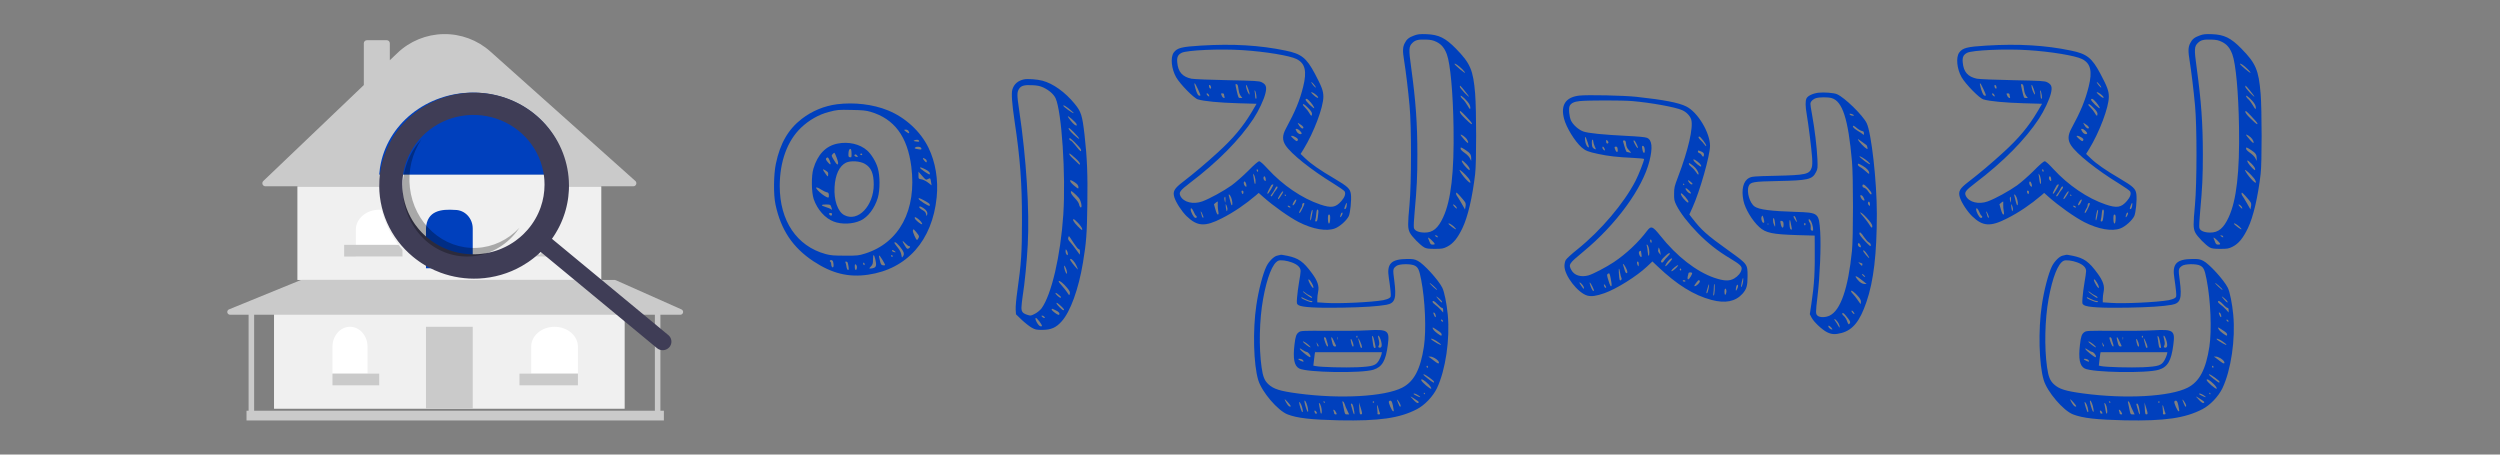 <svg width="220" height="40" viewBox="0 0 220 40" fill="none" xmlns="http://www.w3.org/2000/svg">
<rect x="0" y="0" width="220" height="40" fill="#808080" stroke="none"/>
<path d="M54.971 26.697H24.114V35.97H54.971V26.697Z" fill="#F0F0F0"/>
<path d="M41.6 28.758H37.486V35.97H41.6V28.758Z" fill="#CACACA"/>
<path d="M52.914 16.394H26.171V24.636H52.914V16.394Z" fill="#F0F0F0"/>
<path d="M55.729 16.394H23.357C23.303 16.394 23.25 16.378 23.205 16.348C23.16 16.318 23.125 16.275 23.105 16.225C23.085 16.176 23.08 16.121 23.092 16.069C23.103 16.016 23.13 15.968 23.169 15.931L32.016 7.486V3.807C32.016 3.736 32.045 3.667 32.096 3.617C32.147 3.567 32.215 3.538 32.287 3.538H34.033C34.105 3.538 34.174 3.567 34.225 3.617C34.276 3.667 34.304 3.736 34.304 3.807V5.302L34.973 4.664C36.066 3.62 37.517 3.026 39.034 3.001C40.55 2.976 42.02 3.522 43.148 4.529L55.91 15.925C55.951 15.961 55.98 16.009 55.992 16.062C56.005 16.115 56.002 16.17 55.982 16.221C55.962 16.272 55.928 16.316 55.883 16.347C55.837 16.378 55.784 16.394 55.729 16.394V16.394Z" fill="#CACACA"/>
<path d="M33.371 18.455C33.642 18.455 33.909 18.5 34.159 18.588C34.408 18.676 34.635 18.805 34.826 18.968C35.017 19.131 35.169 19.324 35.272 19.537C35.375 19.75 35.428 19.977 35.428 20.208V22.576H31.314V20.208C31.314 19.977 31.367 19.75 31.471 19.537C31.574 19.324 31.726 19.131 31.917 18.968C32.108 18.805 32.334 18.676 32.584 18.588C32.834 18.5 33.101 18.455 33.371 18.455Z" fill="white"/>
<path d="M39.543 18.455C40.089 18.455 40.612 18.639 40.998 18.968C41.383 19.297 41.6 19.743 41.6 20.208V22.576H37.486V20.208C37.486 19.743 37.703 19.297 38.088 18.968C38.474 18.639 38.997 18.455 39.543 18.455Z" fill="white"/>
<path d="M46.229 18.455C46.638 18.455 47.03 18.639 47.32 18.968C47.609 19.297 47.772 19.743 47.772 20.208V22.576H44.686V20.208C44.686 19.743 44.848 19.297 45.138 18.968C45.427 18.639 45.819 18.455 46.229 18.455Z" fill="white"/>
<path d="M48.8 28.758C49.346 28.758 49.869 28.942 50.255 29.271C50.641 29.6 50.857 30.046 50.857 30.511V32.879H46.743V30.511C46.743 30.046 46.96 29.6 47.345 29.271C47.731 28.942 48.255 28.758 48.8 28.758Z" fill="white"/>
<path d="M30.8 28.758C31.209 28.758 31.602 28.942 31.891 29.271C32.18 29.6 32.343 30.046 32.343 30.511V32.879H29.257V30.511C29.257 30.28 29.297 30.053 29.375 29.84C29.452 29.627 29.566 29.434 29.709 29.271C29.852 29.108 30.022 28.979 30.209 28.891C30.397 28.803 30.597 28.758 30.8 28.758Z" fill="white"/>
<path d="M59.969 27.228L54.188 24.657C54.157 24.643 54.123 24.636 54.089 24.636H26.537C26.505 24.636 26.474 24.642 26.445 24.654L20.152 27.225C20.099 27.246 20.056 27.285 20.029 27.335C20.003 27.385 19.994 27.443 20.005 27.499C20.015 27.555 20.045 27.605 20.089 27.641C20.132 27.677 20.187 27.697 20.244 27.697H21.876V36.143H21.694V37H58.421V36.143H58.116V27.697H59.871C59.926 27.697 59.981 27.677 60.024 27.642C60.068 27.607 60.097 27.557 60.109 27.503C60.121 27.448 60.113 27.39 60.087 27.34C60.062 27.29 60.02 27.251 59.969 27.228ZM57.629 36.143H22.364V27.697H57.629V36.143Z" fill="#CACACA"/>
<path d="M35.428 21.545H30.286V22.576H35.428V21.545Z" fill="#CACACA"/>
<path d="M41.6 21.545H37.486V22.576H41.6V21.545Z" fill="#CACACA"/>
<path d="M48.8 21.545H43.657V22.576H48.8V21.545Z" fill="#CACACA"/>
<path d="M50.857 32.879H45.714V33.909H50.857V32.879Z" fill="#CACACA"/>
<path d="M33.371 32.879H29.257V33.909H33.371V32.879Z" fill="#CACACA"/>
<path d="M49.828 16.478C49.828 16.526 49.828 16.574 49.827 16.622C49.826 16.679 49.825 16.735 49.822 16.792C49.82 16.842 49.818 16.891 49.815 16.94C49.806 17.104 49.791 17.267 49.771 17.432C49.767 17.473 49.761 17.514 49.755 17.556C49.751 17.587 49.746 17.62 49.741 17.653C49.736 17.689 49.73 17.726 49.724 17.762C49.712 17.839 49.698 17.916 49.683 17.994C49.675 18.032 49.668 18.071 49.659 18.11C49.643 18.186 49.626 18.263 49.608 18.34C49.606 18.346 49.605 18.352 49.603 18.358C49.594 18.396 49.585 18.433 49.575 18.471C49.572 18.482 49.57 18.493 49.566 18.504C49.559 18.532 49.551 18.56 49.544 18.588C49.533 18.628 49.522 18.666 49.511 18.706C49.493 18.767 49.474 18.827 49.455 18.888C49.453 18.894 49.451 18.9 49.449 18.907C49.413 19.022 49.374 19.136 49.331 19.248C49.309 19.308 49.285 19.368 49.262 19.427C49.238 19.487 49.214 19.546 49.189 19.605C49.164 19.662 49.139 19.719 49.114 19.776C49.108 19.789 49.102 19.802 49.095 19.816C49.069 19.874 49.041 19.932 49.013 19.989C49.012 19.989 49.012 19.991 49.011 19.992C48.989 20.038 48.966 20.084 48.942 20.129C48.942 20.131 48.941 20.132 48.941 20.133C48.918 20.177 48.894 20.222 48.87 20.266L48.831 20.338L48.826 20.346C48.778 20.434 48.727 20.522 48.674 20.609C48.663 20.628 48.651 20.647 48.64 20.666C48.628 20.685 48.616 20.705 48.604 20.723C48.596 20.736 48.588 20.75 48.579 20.763C48.563 20.788 48.547 20.814 48.53 20.84C48.527 20.845 48.523 20.85 48.52 20.855C48.491 20.899 48.462 20.942 48.433 20.986C48.398 21.039 48.361 21.091 48.324 21.143L47.497 22.433L47.461 22.404L47.451 22.395H47.45L47.417 22.369L47.328 22.294C47.3 22.32 47.273 22.346 47.246 22.372C47.235 22.382 47.224 22.392 47.213 22.402C47.205 22.409 47.197 22.417 47.189 22.424C45.759 23.786 43.857 24.574 41.86 24.633H41.857C40.345 24.674 38.848 24.329 37.514 23.634C37.484 23.619 37.456 23.604 37.427 23.587C37.253 23.495 37.083 23.398 36.916 23.294C36.916 23.293 36.915 23.293 36.914 23.292C36.721 23.159 36.532 23.016 36.347 22.864C35.359 22.052 34.577 21.027 34.062 19.87C33.548 18.714 33.315 17.456 33.383 16.198C33.385 16.148 33.388 16.099 33.392 16.049C33.404 15.869 33.423 15.69 33.448 15.512C33.455 15.462 33.463 15.413 33.47 15.364H49.751C49.783 15.591 49.805 15.819 49.817 16.049C49.825 16.192 49.828 16.335 49.828 16.478Z" fill="#F0F0F0"/>
<path d="M49.762 14.706C49.468 12.883 48.484 11.219 46.987 10.016C45.49 8.813 43.581 8.151 41.606 8.151C39.631 8.151 37.722 8.813 36.225 10.016C34.728 11.219 33.744 12.883 33.45 14.706C33.442 14.753 33.435 14.801 33.428 14.849C33.403 15.02 33.384 15.191 33.371 15.364H49.828C49.816 15.143 49.794 14.924 49.762 14.706Z" fill="#0040BD"/>
<path d="M41.6 23.606H37.486V20.114C37.562 18.518 38.847 18.389 40.055 18.474C40.258 18.474 40.459 18.517 40.646 18.599C40.834 18.682 41.004 18.802 41.148 18.955C41.291 19.107 41.405 19.288 41.483 19.486C41.56 19.685 41.6 19.898 41.6 20.114V23.606Z" fill="#0040BD"/>
<path d="M37.411 20.742V20.742C37.411 20.743 37.412 20.743 37.413 20.743L37.411 20.742ZM35.521 15.078C35.518 15.097 35.515 15.115 35.511 15.134C35.515 15.115 35.518 15.097 35.522 15.078H35.521ZM35.427 15.764C35.425 15.793 35.423 15.821 35.421 15.849C35.423 15.821 35.425 15.793 35.428 15.764C35.428 15.759 35.428 15.754 35.429 15.749C35.428 15.754 35.428 15.759 35.427 15.764ZM37.411 20.742C37.411 20.743 37.412 20.743 37.413 20.743L37.411 20.742V20.742ZM35.521 15.078C35.518 15.097 35.515 15.115 35.511 15.134C35.515 15.115 35.518 15.097 35.522 15.078H35.521ZM35.421 15.849C35.423 15.821 35.425 15.793 35.428 15.764C35.428 15.759 35.428 15.754 35.429 15.749C35.428 15.754 35.428 15.759 35.427 15.764C35.425 15.793 35.423 15.821 35.421 15.849ZM58.86 29.531C58.845 29.516 58.829 29.501 58.813 29.488L58.812 29.487L55.055 26.379L54.958 26.299L54.588 25.993L54.496 25.916L53.969 25.481L53.825 25.362L53.527 25.115L53.374 24.988L51.936 23.799L51.111 23.117L51.001 23.026L48.571 21.015C48.608 20.963 48.644 20.911 48.68 20.858C48.709 20.814 48.737 20.771 48.766 20.727C48.769 20.722 48.773 20.717 48.776 20.712C48.793 20.686 48.809 20.66 48.825 20.635C48.834 20.622 48.842 20.608 48.85 20.595C48.862 20.576 48.874 20.557 48.885 20.538C48.897 20.519 48.908 20.5 48.92 20.48C48.973 20.393 49.023 20.306 49.071 20.217L49.076 20.209L49.114 20.137C49.139 20.093 49.162 20.048 49.185 20.004C49.186 20.003 49.187 20.002 49.187 20C49.21 19.955 49.234 19.909 49.256 19.863C49.256 19.862 49.256 19.86 49.257 19.86C49.285 19.802 49.313 19.745 49.339 19.686C49.346 19.673 49.352 19.66 49.358 19.646C49.383 19.59 49.408 19.532 49.432 19.475C49.458 19.416 49.482 19.357 49.505 19.297C49.529 19.238 49.552 19.177 49.574 19.118C49.616 19.004 49.655 18.89 49.692 18.776C49.694 18.769 49.696 18.763 49.698 18.757C49.717 18.696 49.735 18.635 49.753 18.574C49.765 18.535 49.775 18.496 49.786 18.457C49.794 18.429 49.801 18.4 49.808 18.372C49.812 18.361 49.814 18.351 49.817 18.339C49.827 18.301 49.836 18.264 49.845 18.226C49.847 18.22 49.848 18.214 49.85 18.208C49.868 18.131 49.885 18.054 49.901 17.977C49.91 17.939 49.917 17.9 49.925 17.861C49.939 17.784 49.954 17.706 49.966 17.629C49.972 17.593 49.977 17.556 49.983 17.52C49.988 17.487 49.992 17.454 49.997 17.422C50.003 17.381 50.008 17.34 50.013 17.298C50.032 17.134 50.047 16.97 50.056 16.806C50.059 16.757 50.061 16.708 50.064 16.658C50.066 16.601 50.067 16.544 50.068 16.487C50.069 16.439 50.07 16.391 50.07 16.343C50.07 16.2 50.066 16.057 50.058 15.913C50.046 15.684 50.024 15.455 49.992 15.227C49.721 13.279 48.743 11.493 47.238 10.194C45.733 8.895 43.802 8.17 41.797 8.152C39.792 8.134 37.847 8.824 36.318 10.095C34.789 11.367 33.778 13.136 33.47 15.078C33.462 15.127 33.455 15.177 33.448 15.227C33.423 15.405 33.404 15.585 33.392 15.764C33.388 15.814 33.385 15.864 33.383 15.913C33.316 17.174 33.547 18.434 34.06 19.592C34.572 20.751 35.351 21.777 36.336 22.591C36.52 22.743 36.708 22.886 36.901 23.02C36.901 23.02 36.902 23.02 36.903 23.021C36.967 23.066 37.032 23.11 37.097 23.153C37.201 23.22 37.306 23.285 37.411 23.348C37.42 23.352 37.428 23.357 37.436 23.362C37.527 23.415 37.619 23.467 37.711 23.516H37.712C38.053 23.701 38.408 23.861 38.773 23.995C39.844 24.39 40.986 24.566 42.129 24.512H42.131C43.465 24.448 44.763 24.072 45.917 23.413C46.085 23.318 46.251 23.216 46.412 23.107C46.452 23.081 46.493 23.053 46.533 23.026C46.581 22.992 46.63 22.957 46.678 22.922C46.679 22.922 46.679 22.921 46.68 22.921C46.684 22.919 46.687 22.916 46.691 22.913C46.724 22.889 46.757 22.864 46.789 22.84C46.798 22.834 46.806 22.828 46.814 22.822C46.816 22.82 46.819 22.819 46.82 22.817C46.839 22.803 46.858 22.788 46.877 22.774C46.895 22.76 46.914 22.745 46.933 22.73C46.936 22.728 46.939 22.726 46.942 22.724C46.963 22.706 46.984 22.69 47.005 22.673C47.027 22.656 47.049 22.638 47.069 22.621C47.09 22.604 47.111 22.587 47.132 22.569C47.15 22.554 47.169 22.538 47.188 22.522C47.194 22.518 47.199 22.512 47.205 22.507C47.207 22.505 47.21 22.503 47.213 22.501C47.238 22.48 47.262 22.459 47.286 22.437C47.292 22.432 47.297 22.427 47.304 22.422C47.341 22.389 47.378 22.356 47.414 22.322C47.423 22.314 47.432 22.306 47.44 22.299C47.449 22.291 47.456 22.284 47.464 22.277C47.475 22.266 47.486 22.256 47.497 22.246C47.524 22.221 47.551 22.195 47.578 22.169L47.668 22.243L47.7 22.27H47.701L47.711 22.279L47.747 22.308L48.276 22.747L48.288 22.756L48.297 22.763L48.357 22.813L48.477 22.913L48.596 23.011L48.614 23.026L49.172 23.487L49.249 23.551L49.787 23.995L52.571 26.299L52.668 26.379L56.479 29.531L57.456 30.339L57.82 30.64C57.897 30.704 57.986 30.752 58.082 30.782C58.178 30.813 58.28 30.824 58.38 30.816C58.481 30.807 58.579 30.78 58.669 30.734C58.759 30.689 58.839 30.626 58.904 30.551C58.958 30.488 59.002 30.416 59.032 30.339C59.087 30.203 59.1 30.054 59.069 29.91C59.039 29.766 58.966 29.634 58.86 29.531ZM36.883 12.291C37.644 11.406 38.645 10.751 39.77 10.401C40.895 10.051 42.098 10.02 43.24 10.311C44.382 10.603 45.416 11.205 46.224 12.048C47.032 12.892 47.58 13.942 47.804 15.078C47.814 15.128 47.823 15.177 47.832 15.227C47.863 15.405 47.886 15.585 47.899 15.764C47.903 15.814 47.907 15.863 47.909 15.913C47.916 16.025 47.919 16.137 47.919 16.249C47.919 16.925 47.805 17.598 47.581 18.237V18.238C47.33 18.956 46.944 19.621 46.445 20.2C46.434 20.212 46.423 20.225 46.412 20.237C46.312 20.353 46.207 20.464 46.098 20.57C46.097 20.571 46.096 20.573 46.096 20.573C46.059 20.61 46.021 20.647 45.983 20.681C45.905 20.755 45.827 20.825 45.746 20.892C45.625 20.995 45.502 21.092 45.375 21.183C45.333 21.213 45.29 21.243 45.247 21.273C45.204 21.302 45.161 21.331 45.118 21.359C45.031 21.415 44.943 21.47 44.855 21.521C44.811 21.547 44.765 21.572 44.72 21.597C44.675 21.622 44.63 21.646 44.584 21.669C44.539 21.693 44.493 21.716 44.447 21.738C44.355 21.784 44.263 21.826 44.169 21.865C44.122 21.886 44.075 21.905 44.028 21.923C43.998 21.935 43.969 21.947 43.94 21.958C43.928 21.963 43.916 21.967 43.904 21.971C43.888 21.978 43.872 21.984 43.856 21.989C43.851 21.991 43.846 21.993 43.84 21.995C43.808 22.007 43.776 22.019 43.742 22.03C43.695 22.047 43.647 22.062 43.598 22.077C43.55 22.093 43.502 22.108 43.453 22.121C43.405 22.136 43.355 22.149 43.307 22.162C43.258 22.175 43.209 22.188 43.16 22.199C43.107 22.213 43.055 22.225 43.002 22.236C42.956 22.246 42.91 22.255 42.864 22.263C42.821 22.272 42.777 22.28 42.733 22.287C42.673 22.297 42.612 22.307 42.55 22.315C42.517 22.32 42.484 22.325 42.451 22.328C42.437 22.33 42.423 22.332 42.409 22.333C42.367 22.339 42.324 22.344 42.283 22.347C42.271 22.348 42.261 22.349 42.25 22.35C42.204 22.355 42.157 22.358 42.111 22.362C42.011 22.369 41.913 22.373 41.813 22.376C41.763 22.376 41.712 22.377 41.662 22.377C41.612 22.377 41.562 22.376 41.512 22.375C41.512 22.375 41.512 22.376 41.511 22.375C41.51 22.376 41.51 22.376 41.51 22.375C41.51 22.375 41.509 22.375 41.509 22.375C41.509 22.375 41.509 22.375 41.509 22.375C41.509 22.375 41.509 22.375 41.508 22.375C41.508 22.375 41.508 22.375 41.508 22.375C41.506 22.376 41.503 22.376 41.501 22.375C41.465 22.375 41.429 22.373 41.394 22.371C41.368 22.37 41.342 22.37 41.315 22.367C41.28 22.366 41.244 22.364 41.208 22.361C41.197 22.361 41.186 22.359 41.174 22.358C41.169 22.358 41.164 22.358 41.158 22.357C41.122 22.354 41.085 22.351 41.048 22.347C41.03 22.346 41.011 22.344 40.993 22.342C40.938 22.336 40.882 22.329 40.828 22.322C40.765 22.315 40.703 22.306 40.642 22.294C40.613 22.291 40.585 22.286 40.557 22.28C40.52 22.274 40.482 22.268 40.445 22.26C40.407 22.253 40.368 22.245 40.329 22.236C40.298 22.23 40.266 22.223 40.235 22.216C40.22 22.213 40.205 22.209 40.19 22.205C40.111 22.187 40.032 22.167 39.954 22.144C39.904 22.131 39.855 22.117 39.806 22.102C39.74 22.082 39.674 22.06 39.608 22.037C39.582 22.029 39.557 22.02 39.531 22.01C39.505 22.002 39.48 21.992 39.454 21.983C39.431 21.975 39.407 21.966 39.385 21.957C39.347 21.943 39.309 21.928 39.272 21.913C39.196 21.883 39.12 21.851 39.045 21.816C39.003 21.796 38.961 21.777 38.919 21.757C38.754 21.679 38.592 21.592 38.432 21.497C38.393 21.473 38.353 21.449 38.314 21.424C38.265 21.395 38.217 21.363 38.169 21.332C38.143 21.314 38.117 21.297 38.091 21.279C38.043 21.247 37.996 21.213 37.95 21.18C37.926 21.163 37.901 21.145 37.878 21.127C37.794 21.064 37.711 20.999 37.63 20.932C37.591 20.9 37.552 20.867 37.514 20.834C37.498 20.82 37.483 20.806 37.467 20.792C37.448 20.776 37.43 20.76 37.413 20.743L37.411 20.742C37.385 20.718 37.358 20.694 37.332 20.669C37.292 20.632 37.253 20.594 37.215 20.556C37.175 20.518 37.137 20.478 37.1 20.44C37.062 20.401 37.026 20.361 36.99 20.321C36.954 20.282 36.918 20.242 36.883 20.201C36.849 20.162 36.816 20.122 36.784 20.083C36.706 19.989 36.633 19.893 36.562 19.796C36.53 19.752 36.499 19.707 36.468 19.662C36.436 19.616 36.404 19.569 36.375 19.522C36.344 19.475 36.314 19.427 36.285 19.379C36.285 19.377 36.284 19.376 36.282 19.375C36.225 19.28 36.171 19.185 36.12 19.088C36.068 18.99 36.018 18.891 35.972 18.791C35.949 18.741 35.926 18.69 35.904 18.64C35.861 18.538 35.819 18.436 35.782 18.333C35.763 18.283 35.745 18.233 35.728 18.182C35.727 18.179 35.726 18.176 35.725 18.173C35.69 18.07 35.658 17.967 35.63 17.863C35.629 17.861 35.629 17.86 35.628 17.858C35.614 17.807 35.6 17.756 35.588 17.703C35.576 17.658 35.565 17.613 35.556 17.567C35.544 17.515 35.533 17.464 35.523 17.412C35.518 17.385 35.512 17.358 35.508 17.332C35.503 17.309 35.499 17.286 35.496 17.264C35.492 17.242 35.488 17.218 35.484 17.195C35.477 17.15 35.47 17.105 35.464 17.059C35.456 17.006 35.45 16.952 35.444 16.898C35.437 16.833 35.431 16.769 35.426 16.703C35.422 16.659 35.42 16.615 35.417 16.57C35.415 16.529 35.413 16.488 35.412 16.447C35.411 16.445 35.411 16.443 35.412 16.441C35.412 16.441 35.412 16.44 35.412 16.44C35.412 16.44 35.412 16.44 35.412 16.44C35.412 16.44 35.412 16.44 35.412 16.439C35.412 16.439 35.412 16.439 35.412 16.439C35.411 16.438 35.411 16.438 35.412 16.438C35.412 16.438 35.412 16.437 35.412 16.437C35.412 16.437 35.412 16.437 35.412 16.437C35.412 16.437 35.412 16.437 35.412 16.436C35.412 16.436 35.412 16.436 35.412 16.436C35.411 16.42 35.411 16.403 35.411 16.387C35.409 16.339 35.408 16.29 35.408 16.242C35.408 16.198 35.409 16.155 35.41 16.111C35.411 16.05 35.414 15.989 35.417 15.928C35.417 15.915 35.418 15.902 35.419 15.889C35.42 15.875 35.42 15.863 35.421 15.849C35.423 15.821 35.425 15.793 35.428 15.764C35.428 15.759 35.428 15.754 35.429 15.749C35.431 15.717 35.434 15.685 35.437 15.653C35.443 15.589 35.451 15.524 35.459 15.46C35.464 15.428 35.468 15.396 35.473 15.364C35.476 15.342 35.48 15.319 35.483 15.296C35.486 15.273 35.49 15.25 35.495 15.227C35.5 15.196 35.505 15.165 35.511 15.134C35.514 15.115 35.518 15.097 35.522 15.078C35.537 15.004 35.553 14.929 35.57 14.855C35.587 14.78 35.607 14.706 35.628 14.631C35.649 14.556 35.672 14.481 35.696 14.406C35.707 14.368 35.719 14.331 35.733 14.293C35.758 14.218 35.785 14.144 35.814 14.07C35.828 14.034 35.842 13.997 35.858 13.96C35.889 13.887 35.92 13.813 35.953 13.741C35.97 13.704 35.986 13.668 36.005 13.632C36.039 13.559 36.075 13.487 36.113 13.417C36.15 13.345 36.191 13.274 36.231 13.204C36.273 13.134 36.315 13.064 36.36 12.995C36.38 12.961 36.403 12.926 36.426 12.892C36.472 12.824 36.52 12.755 36.568 12.688C36.666 12.553 36.772 12.42 36.883 12.291ZM35.427 15.764C35.425 15.793 35.423 15.821 35.421 15.849C35.423 15.821 35.425 15.793 35.428 15.764C35.428 15.759 35.428 15.754 35.429 15.749C35.428 15.754 35.428 15.759 35.427 15.764ZM35.521 15.078C35.518 15.097 35.515 15.115 35.511 15.134C35.515 15.115 35.518 15.097 35.522 15.078H35.521ZM37.411 20.742V20.742C37.411 20.743 37.412 20.743 37.413 20.743L37.411 20.742Z" fill="#3F3D56"/>
<path opacity="0.3" d="M38.041 20.394C36.953 19.416 36.251 18.038 36.073 16.534C35.895 15.029 36.254 13.508 37.079 12.273C36.971 12.389 36.866 12.511 36.765 12.638C36.285 13.245 35.921 13.946 35.696 14.702C35.47 15.458 35.386 16.254 35.449 17.044C35.511 17.835 35.72 18.604 36.062 19.309C36.404 20.014 36.872 20.64 37.441 21.152C38.59 22.185 40.077 22.689 41.575 22.554C43.073 22.419 44.459 21.655 45.429 20.43C45.53 20.303 45.625 20.172 45.714 20.039C44.711 21.113 43.364 21.747 41.943 21.813C40.521 21.879 39.128 21.372 38.041 20.394Z" fill="black"/>
<path d="M124.469 3.116C123.989 3.286 123.788 3.449 123.615 3.802C123.435 4.155 123.421 4.474 123.562 5.33C123.715 6.274 123.915 7.917 124.042 9.302C124.215 11.15 124.209 16.134 124.035 18.029C123.875 19.761 123.875 20.087 124.062 20.467C124.215 20.793 124.983 21.581 125.343 21.778C125.516 21.873 125.717 21.9 126.264 21.9C126.898 21.9 127.004 21.88 127.345 21.71C127.872 21.445 128.265 20.97 128.699 20.066C129.166 19.088 129.573 17.363 129.813 15.313C129.933 14.301 129.927 9.703 129.813 8.25C129.64 6.151 129.393 5.581 128.119 4.277C127.191 3.333 126.611 3.048 125.53 3.007C124.963 2.987 124.762 3.007 124.469 3.116ZM126.424 3.693C126.858 3.91 127.118 4.23 127.325 4.786C127.631 5.615 127.865 8.168 127.912 11.204C127.972 15.156 127.692 17.622 127.004 19.109C126.557 20.087 126.09 20.474 125.363 20.467C124.836 20.46 124.482 20.304 124.422 20.053C124.396 19.951 124.422 19.312 124.489 18.64C124.682 16.515 124.729 15.571 124.729 13.615C124.729 10.864 124.589 8.915 124.189 5.988C123.955 4.311 123.969 4.08 124.309 3.761C124.556 3.523 124.816 3.462 125.47 3.483C125.937 3.503 126.11 3.537 126.424 3.693ZM128.679 6.09C128.832 6.246 128.946 6.396 128.926 6.409C128.886 6.457 127.998 5.71 127.998 5.628C127.998 5.52 128.372 5.778 128.679 6.09ZM128.892 7.992C129.099 8.243 129.266 8.474 129.266 8.508C129.266 8.542 129.086 8.379 128.866 8.155C128.646 7.924 128.465 7.693 128.465 7.639C128.465 7.584 128.479 7.537 128.492 7.537C128.512 7.537 128.692 7.741 128.892 7.992ZM129.306 9.187C129.366 9.296 129.4 9.445 129.386 9.527C129.373 9.649 129.326 9.601 129.146 9.289C129.026 9.078 128.839 8.827 128.732 8.732C128.619 8.637 128.532 8.508 128.532 8.447C128.532 8.297 129.159 8.895 129.306 9.187ZM129.533 10.871C129.533 10.993 129.44 10.925 128.939 10.443C128.619 10.131 128.465 9.934 128.465 9.832C128.472 9.703 128.559 9.771 128.999 10.233C129.293 10.538 129.533 10.824 129.533 10.871ZM129.073 12.236C129.139 12.331 129.199 12.467 129.199 12.542C129.193 12.63 129.099 12.562 128.866 12.297C128.679 12.094 128.532 11.897 128.532 11.87C128.532 11.768 128.939 12.039 129.073 12.236ZM128.966 13.2C129.373 13.465 129.466 13.608 129.466 13.934V14.158L129.346 13.92C129.286 13.791 129.079 13.581 128.886 13.452C128.679 13.309 128.532 13.16 128.532 13.092C128.532 12.929 128.552 12.936 128.966 13.2ZM129.033 14.43C129.206 14.606 129.333 14.796 129.333 14.885C129.333 15.021 129.306 15.007 129.059 14.769C128.766 14.477 128.552 14.124 128.666 14.124C128.706 14.124 128.872 14.26 129.033 14.43ZM129.219 15.679C129.32 15.802 129.4 15.971 129.4 16.046C129.4 16.27 128.579 15.36 128.439 14.98C128.385 14.83 128.939 15.319 129.219 15.679ZM128.913 17.771C128.986 17.88 128.999 18.002 128.966 18.178L128.919 18.43L128.599 17.866C128.419 17.554 128.239 17.262 128.205 17.228C128.165 17.187 128.132 17.092 128.132 17.01C128.139 16.902 128.205 16.949 128.472 17.241C128.659 17.445 128.852 17.683 128.913 17.771ZM128.078 18.11C128.145 18.172 128.199 18.267 128.199 18.321C128.199 18.389 128.145 18.362 128.032 18.239C127.938 18.138 127.865 18.043 127.865 18.022C127.865 17.961 127.958 18.002 128.078 18.11ZM127.952 19.951C128.245 20.236 128.159 20.256 127.798 19.992C127.618 19.856 127.465 19.72 127.465 19.686C127.465 19.598 127.725 19.74 127.952 19.951ZM126.497 20.786C126.571 20.902 126.497 20.922 126.357 20.813C126.244 20.725 126.244 20.718 126.344 20.712C126.404 20.712 126.477 20.745 126.497 20.786ZM126.01 21.166C126.31 21.465 126.324 21.526 126.077 21.526C125.923 21.526 125.87 21.479 125.797 21.268C125.743 21.133 125.69 20.997 125.677 20.963C125.617 20.84 125.777 20.936 126.01 21.166Z" fill="#0040BD"/>
<path d="M193.591 3.116C193.111 3.286 192.911 3.449 192.737 3.802C192.557 4.155 192.544 4.474 192.684 5.33C192.837 6.274 193.037 7.917 193.164 9.302C193.338 11.15 193.331 16.134 193.158 18.029C192.997 19.761 192.997 20.087 193.184 20.467C193.338 20.793 194.105 21.581 194.465 21.778C194.639 21.873 194.839 21.9 195.386 21.9C196.02 21.9 196.127 21.88 196.467 21.71C196.994 21.445 197.388 20.97 197.821 20.066C198.288 19.088 198.695 17.363 198.936 15.313C199.056 14.301 199.049 9.703 198.936 8.25C198.762 6.151 198.515 5.581 197.241 4.277C196.313 3.333 195.733 3.048 194.652 3.007C194.085 2.987 193.885 3.007 193.591 3.116ZM195.546 3.693C195.98 3.91 196.24 4.23 196.447 4.786C196.754 5.615 196.987 8.168 197.034 11.204C197.094 15.156 196.814 17.622 196.127 19.109C195.68 20.087 195.213 20.474 194.485 20.467C193.958 20.46 193.605 20.304 193.545 20.053C193.518 19.951 193.545 19.312 193.611 18.64C193.805 16.515 193.851 15.571 193.851 13.615C193.851 10.864 193.711 8.915 193.311 5.988C193.077 4.311 193.091 4.08 193.431 3.761C193.678 3.523 193.938 3.462 194.592 3.483C195.059 3.503 195.233 3.537 195.546 3.693ZM197.801 6.09C197.955 6.246 198.068 6.396 198.048 6.409C198.008 6.457 197.121 5.71 197.121 5.628C197.121 5.52 197.494 5.778 197.801 6.09ZM198.015 7.992C198.222 8.243 198.388 8.474 198.388 8.508C198.388 8.542 198.208 8.379 197.988 8.155C197.768 7.924 197.588 7.693 197.588 7.639C197.588 7.584 197.601 7.537 197.614 7.537C197.634 7.537 197.815 7.741 198.015 7.992ZM198.428 9.187C198.489 9.296 198.522 9.445 198.509 9.527C198.495 9.649 198.448 9.601 198.268 9.289C198.148 9.078 197.961 8.827 197.855 8.732C197.741 8.637 197.655 8.508 197.655 8.447C197.655 8.297 198.282 8.895 198.428 9.187ZM198.655 10.871C198.655 10.993 198.562 10.925 198.062 10.443C197.741 10.131 197.588 9.934 197.588 9.832C197.594 9.703 197.681 9.771 198.122 10.233C198.415 10.538 198.655 10.824 198.655 10.871ZM198.195 12.236C198.262 12.331 198.322 12.467 198.322 12.542C198.315 12.63 198.222 12.562 197.988 12.297C197.801 12.094 197.655 11.897 197.655 11.87C197.655 11.768 198.062 12.039 198.195 12.236ZM198.088 13.2C198.495 13.465 198.589 13.608 198.589 13.934V14.158L198.469 13.92C198.408 13.791 198.202 13.581 198.008 13.452C197.801 13.309 197.655 13.16 197.655 13.092C197.655 12.929 197.675 12.936 198.088 13.2ZM198.155 14.43C198.328 14.606 198.455 14.796 198.455 14.885C198.455 15.021 198.428 15.007 198.182 14.769C197.888 14.477 197.675 14.124 197.788 14.124C197.828 14.124 197.995 14.26 198.155 14.43ZM198.342 15.679C198.442 15.802 198.522 15.971 198.522 16.046C198.522 16.27 197.701 15.36 197.561 14.98C197.508 14.83 198.062 15.319 198.342 15.679ZM198.035 17.771C198.108 17.88 198.122 18.002 198.088 18.178L198.041 18.43L197.721 17.866C197.541 17.554 197.361 17.262 197.328 17.228C197.288 17.187 197.254 17.092 197.254 17.01C197.261 16.902 197.328 16.949 197.594 17.241C197.781 17.445 197.975 17.683 198.035 17.771ZM197.201 18.11C197.268 18.172 197.321 18.267 197.321 18.321C197.321 18.389 197.268 18.362 197.154 18.239C197.061 18.138 196.987 18.043 196.987 18.022C196.987 17.961 197.081 18.002 197.201 18.11ZM197.074 19.951C197.368 20.236 197.281 20.256 196.921 19.992C196.74 19.856 196.587 19.72 196.587 19.686C196.587 19.598 196.847 19.74 197.074 19.951ZM195.62 20.786C195.693 20.902 195.62 20.922 195.479 20.813C195.366 20.725 195.366 20.718 195.466 20.712C195.526 20.712 195.6 20.745 195.62 20.786ZM195.132 21.166C195.433 21.465 195.446 21.526 195.199 21.526C195.046 21.526 194.992 21.479 194.919 21.268C194.866 21.133 194.812 20.997 194.799 20.963C194.739 20.84 194.899 20.936 195.132 21.166Z" fill="#0040BD"/>
<path d="M105.68 4.012C103.972 4.114 103.585 4.216 103.285 4.63C102.985 5.051 103.085 6.07 103.499 6.796C103.846 7.401 105.06 8.644 105.413 8.746C105.941 8.909 107.308 9.038 108.93 9.085L110.578 9.133L110.184 9.805C109.383 11.15 108.529 12.175 107.155 13.425C106.107 14.382 105.067 15.258 104.106 15.998C103.325 16.596 103.192 16.84 103.338 17.35C103.479 17.812 103.986 18.599 104.426 19.027C105.36 19.93 106.041 19.971 107.522 19.211C108.556 18.688 109.584 17.988 110.524 17.187L110.764 16.976L111.145 17.316C112.046 18.117 113.447 19.109 114.287 19.543C115.528 20.175 116.736 20.385 117.477 20.1C117.904 19.937 118.491 19.414 118.691 19.02C118.824 18.749 118.944 17.574 118.878 17.085C118.818 16.616 118.611 16.413 117.423 15.713C116.149 14.966 115.368 14.423 114.861 13.934L114.454 13.547L114.728 13.105C115.628 11.632 116.456 9.438 116.456 8.515C116.456 7.998 116.316 7.632 115.702 6.471C114.961 5.085 114.521 4.739 113.14 4.454C110.865 3.978 108.489 3.842 105.68 4.012ZM109.35 4.413C111.352 4.542 113.493 4.895 114.094 5.194C114.854 5.574 115.021 6.26 114.681 7.625C114.381 8.834 113.994 9.778 113.153 11.326C112.839 11.91 112.833 12.331 113.126 12.786C113.62 13.547 115.388 14.953 117.37 16.168C117.857 16.467 118.291 16.773 118.331 16.847C118.437 17.058 118.344 17.343 118.044 17.689C117.543 18.267 117.163 18.328 116.176 17.995C114.574 17.452 112.88 16.297 111.572 14.871C111.165 14.43 110.905 14.192 110.811 14.192C110.718 14.192 110.377 14.484 109.844 15.027C109.39 15.482 108.729 16.059 108.383 16.311C107.689 16.806 106.454 17.486 105.8 17.723C105.013 18.009 104.159 17.805 103.879 17.255C103.719 16.929 103.832 16.773 104.693 16.114C107.175 14.233 109.096 12.284 110.311 10.437C110.764 9.744 111.225 8.773 111.358 8.209C111.492 7.652 111.418 7.435 111.031 7.238C110.798 7.122 110.504 7.109 107.996 7.055C106.428 7.027 105.053 6.966 104.846 6.926C104.046 6.756 103.672 6.328 103.599 5.499C103.552 5.038 103.652 4.82 103.979 4.65C104.433 4.413 107.342 4.284 109.35 4.413ZM115.789 7.693C115.782 7.788 115.395 7.333 115.395 7.231C115.395 7.19 115.482 7.265 115.588 7.387C115.702 7.51 115.789 7.645 115.789 7.693ZM105.42 7.849C105.68 8.44 105.68 8.42 105.547 8.42C105.433 8.42 105.34 8.257 105.207 7.822C105.013 7.156 105.113 7.17 105.42 7.849ZM108.943 7.584C108.956 7.693 108.99 7.883 109.016 8.019C109.036 8.161 109.116 8.352 109.19 8.447L109.323 8.623H109.157C108.976 8.623 108.976 8.623 108.816 7.924C108.696 7.367 108.696 7.401 108.81 7.401C108.863 7.401 108.923 7.482 108.943 7.584ZM106.568 7.666C106.588 7.774 106.561 7.815 106.501 7.795C106.454 7.774 106.401 7.693 106.394 7.611C106.374 7.503 106.401 7.462 106.461 7.482C106.508 7.503 106.561 7.584 106.568 7.666ZM109.85 7.849C110.024 8.324 109.984 8.494 109.79 8.08C109.67 7.808 109.604 7.469 109.677 7.469C109.697 7.469 109.77 7.639 109.85 7.849ZM110.551 8.365C110.584 8.589 110.578 8.691 110.524 8.691C110.484 8.691 110.451 8.589 110.451 8.467C110.451 8.352 110.431 8.175 110.411 8.08C110.377 7.965 110.391 7.931 110.438 7.978C110.478 8.012 110.524 8.189 110.551 8.365ZM115.842 8.372C116.129 8.637 115.995 8.705 115.688 8.447C115.522 8.311 115.388 8.168 115.388 8.134C115.388 8.06 115.642 8.189 115.842 8.372ZM106.381 8.352C106.421 8.426 106.428 8.487 106.394 8.487C106.328 8.487 106.181 8.345 106.181 8.27C106.181 8.161 106.308 8.216 106.381 8.352ZM107.715 8.311C107.715 8.365 107.735 8.454 107.755 8.515C107.822 8.698 107.609 8.637 107.529 8.454C107.422 8.223 107.428 8.216 107.582 8.216C107.655 8.216 107.715 8.257 107.715 8.311ZM115.168 8.827C115.395 9.038 115.655 9.411 115.655 9.513C115.655 9.567 115.475 9.438 115.248 9.221C115.028 9.004 114.868 8.8 114.888 8.759C114.948 8.657 115.015 8.678 115.168 8.827ZM115.121 9.506C115.348 9.73 115.455 9.893 115.455 10.015C115.455 10.253 115.368 10.226 115.208 9.927C115.128 9.791 114.975 9.588 114.861 9.479C114.748 9.364 114.654 9.255 114.654 9.221C114.654 9.092 114.814 9.187 115.121 9.506ZM114.581 11.055C114.668 11.129 114.721 11.217 114.694 11.265C114.628 11.374 114.441 11.258 114.294 11C114.174 10.79 114.174 10.783 114.294 10.857C114.367 10.898 114.494 10.987 114.581 11.055ZM114.414 11.537C114.534 11.659 114.574 11.747 114.528 11.781C114.401 11.856 114.187 11.747 114.087 11.537C113.994 11.353 113.994 11.34 114.107 11.34C114.174 11.34 114.314 11.428 114.414 11.537ZM114.034 12.087C114.181 12.175 114.241 12.257 114.214 12.324C114.154 12.474 114.08 12.453 113.8 12.189C113.593 11.992 113.573 11.958 113.687 11.951C113.76 11.951 113.92 12.012 114.034 12.087ZM110.718 15.048C110.718 15.102 110.691 15.129 110.651 15.109C110.618 15.088 110.584 15.021 110.584 14.966C110.584 14.912 110.618 14.885 110.651 14.905C110.691 14.925 110.718 14.993 110.718 15.048ZM110.478 15.801C110.498 15.978 110.491 16.148 110.458 16.182C110.424 16.216 110.377 16.093 110.351 15.876C110.331 15.679 110.291 15.455 110.277 15.38C110.244 15.251 110.251 15.251 110.337 15.367C110.391 15.428 110.451 15.625 110.478 15.801ZM111.385 15.815C111.385 15.951 111.372 15.958 111.285 15.89C111.178 15.801 111.151 15.604 111.232 15.53C111.298 15.462 111.385 15.625 111.385 15.815ZM109.664 16.195C109.69 16.304 109.697 16.406 109.684 16.419C109.617 16.487 109.45 16.27 109.45 16.114C109.45 15.89 109.597 15.944 109.664 16.195ZM112.052 16.263C112.052 16.352 111.632 17.044 111.578 17.044C111.545 17.044 111.518 17.031 111.518 17.01C111.518 16.956 111.792 16.413 111.865 16.311C111.932 16.229 112.052 16.195 112.052 16.263ZM112.292 16.711C112.192 16.827 112.066 17.017 112.012 17.126C111.959 17.234 111.885 17.302 111.845 17.275C111.799 17.248 111.825 17.18 111.905 17.085C111.979 17.01 112.106 16.806 112.186 16.643C112.286 16.44 112.352 16.372 112.399 16.419C112.453 16.474 112.419 16.555 112.292 16.711ZM109.41 16.834C109.437 16.868 109.43 16.949 109.41 17.01C109.377 17.099 109.357 17.105 109.31 17.031C109.277 16.983 109.25 16.902 109.25 16.854C109.25 16.759 109.357 16.745 109.41 16.834ZM112.92 16.881C112.92 16.963 112.553 17.52 112.506 17.52C112.419 17.52 112.446 17.445 112.639 17.139C112.799 16.868 112.92 16.766 112.92 16.881ZM108.343 17.384C108.456 17.676 108.489 18.063 108.396 18.063C108.369 18.063 108.309 17.92 108.269 17.737C108.229 17.56 108.176 17.35 108.149 17.262C108.062 16.997 108.229 17.099 108.343 17.384ZM113.153 17.18C113.173 17.214 113.16 17.248 113.126 17.248C113.086 17.248 113.053 17.214 113.053 17.18C113.053 17.139 113.066 17.112 113.08 17.112C113.1 17.112 113.133 17.139 113.153 17.18ZM107.842 17.601C107.835 17.886 107.835 17.886 107.775 17.689C107.742 17.574 107.729 17.445 107.749 17.397C107.809 17.234 107.849 17.323 107.842 17.601ZM113.974 17.859C113.887 18.015 113.794 18.097 113.76 18.063C113.687 17.988 113.974 17.506 114.06 17.56C114.094 17.581 114.054 17.716 113.974 17.859ZM107.162 18.009C107.155 18.172 107.175 18.43 107.208 18.586C107.248 18.817 107.242 18.878 107.168 18.878C107.115 18.878 107.028 18.694 106.955 18.423L106.828 17.975L106.975 17.846C107.061 17.778 107.142 17.723 107.155 17.723C107.168 17.723 107.168 17.852 107.162 18.009ZM118.497 18.172C118.471 18.3 118.411 18.402 118.357 18.402C118.277 18.402 118.284 18.348 118.377 18.097C118.497 17.757 118.564 17.798 118.497 18.172ZM114.788 17.927C114.788 17.968 114.694 18.192 114.574 18.423C114.434 18.701 114.354 18.803 114.334 18.728C114.321 18.66 114.374 18.518 114.447 18.409C114.528 18.3 114.588 18.151 114.588 18.083C114.588 18.009 114.608 17.927 114.634 17.907C114.701 17.839 114.788 17.852 114.788 17.927ZM108.002 18.497C107.962 18.627 107.949 18.62 107.909 18.436C107.882 18.321 107.862 18.158 107.862 18.063C107.855 17.913 107.862 17.92 107.956 18.124C108.009 18.26 108.029 18.416 108.002 18.497ZM113.56 18.246C113.507 18.3 113.32 18.212 113.32 18.131C113.32 18.083 113.36 18.083 113.46 18.131C113.533 18.178 113.58 18.226 113.56 18.246ZM105.047 18.633C105.113 18.796 105.2 18.953 105.24 18.973C105.373 19.061 105.32 19.204 105.173 19.17C105.04 19.129 104.78 18.647 104.78 18.43C104.78 18.233 104.92 18.341 105.047 18.633ZM116.009 18.762C115.949 19.373 115.915 19.489 115.809 19.489C115.735 19.489 115.722 19.448 115.755 19.333C115.782 19.251 115.822 19.007 115.835 18.796C115.862 18.518 115.889 18.423 115.955 18.443C116.015 18.47 116.035 18.572 116.009 18.762ZM115.495 18.688C115.475 18.81 115.428 19.034 115.402 19.183C115.375 19.333 115.328 19.421 115.308 19.38C115.248 19.285 115.402 18.47 115.482 18.47C115.515 18.47 115.522 18.572 115.495 18.688ZM105.814 18.851C105.934 19.143 105.934 19.149 105.854 19.149C105.82 19.149 105.78 19.081 105.76 18.993C105.747 18.912 105.707 18.79 105.68 18.722C105.654 18.66 105.654 18.606 105.674 18.606C105.694 18.606 105.76 18.715 105.814 18.851ZM118.077 18.966C117.95 19.217 117.884 19.129 117.99 18.851C118.024 18.749 118.084 18.688 118.124 18.708C118.164 18.735 118.15 18.83 118.077 18.966ZM117.056 19.177C117.056 19.34 117.036 19.523 117.016 19.584C116.936 19.788 116.856 19.618 116.856 19.244C116.856 18.966 116.883 18.878 116.956 18.878C117.03 18.878 117.056 18.959 117.056 19.177Z" fill="#0040BD"/>
<path d="M174.803 4.012C173.095 4.114 172.708 4.216 172.408 4.63C172.107 5.051 172.207 6.07 172.621 6.796C172.968 7.401 174.182 8.644 174.536 8.746C175.063 8.909 176.431 9.038 178.052 9.085L179.7 9.133L179.307 9.805C178.506 11.15 177.652 12.175 176.277 13.425C175.23 14.382 174.189 15.258 173.228 15.998C172.448 16.596 172.314 16.84 172.461 17.35C172.601 17.812 173.108 18.599 173.549 19.027C174.483 19.93 175.163 19.971 176.644 19.211C177.679 18.688 178.706 17.988 179.647 17.187L179.887 16.976L180.267 17.316C181.168 18.117 182.569 19.109 183.41 19.543C184.651 20.175 185.859 20.385 186.599 20.1C187.026 19.937 187.613 19.414 187.813 19.02C187.947 18.749 188.067 17.574 188 17.085C187.94 16.616 187.733 16.413 186.546 15.713C185.271 14.966 184.491 14.423 183.984 13.934L183.577 13.547L183.85 13.105C184.751 11.632 185.578 9.438 185.578 8.515C185.578 7.998 185.438 7.632 184.824 6.471C184.084 5.085 183.643 4.739 182.262 4.454C179.987 3.978 177.612 3.842 174.803 4.012ZM178.473 4.413C180.474 4.542 182.616 4.895 183.216 5.194C183.977 5.574 184.144 6.26 183.804 7.625C183.503 8.834 183.116 9.778 182.276 11.326C181.962 11.91 181.955 12.331 182.249 12.786C182.743 13.547 184.511 14.953 186.492 16.168C186.979 16.467 187.413 16.773 187.453 16.847C187.56 17.058 187.466 17.343 187.166 17.689C186.666 18.267 186.286 18.328 185.298 17.995C183.697 17.452 182.002 16.297 180.694 14.871C180.287 14.43 180.027 14.192 179.934 14.192C179.84 14.192 179.5 14.484 178.966 15.027C178.513 15.482 177.852 16.059 177.505 16.311C176.811 16.806 175.577 17.486 174.923 17.723C174.136 18.009 173.282 17.805 173.001 17.255C172.841 16.929 172.955 16.773 173.815 16.114C176.297 14.233 178.219 12.284 179.433 10.437C179.887 9.744 180.347 8.773 180.481 8.209C180.614 7.652 180.541 7.435 180.154 7.238C179.92 7.122 179.627 7.109 177.118 7.055C175.55 7.027 174.176 6.966 173.969 6.926C173.168 6.756 172.795 6.328 172.721 5.499C172.675 5.038 172.775 4.82 173.102 4.65C173.555 4.413 176.464 4.284 178.473 4.413ZM184.911 7.693C184.904 7.788 184.517 7.333 184.517 7.231C184.517 7.19 184.604 7.265 184.711 7.387C184.824 7.51 184.911 7.645 184.911 7.693ZM174.543 7.849C174.803 8.44 174.803 8.42 174.669 8.42C174.556 8.42 174.463 8.257 174.329 7.822C174.136 7.156 174.236 7.17 174.543 7.849ZM178.066 7.584C178.079 7.693 178.112 7.883 178.139 8.019C178.159 8.161 178.239 8.352 178.312 8.447L178.446 8.623H178.279C178.099 8.623 178.099 8.623 177.939 7.924C177.819 7.367 177.819 7.401 177.932 7.401C177.985 7.401 178.046 7.482 178.066 7.584ZM175.69 7.666C175.71 7.774 175.684 7.815 175.624 7.795C175.577 7.774 175.524 7.693 175.517 7.611C175.497 7.503 175.524 7.462 175.584 7.482C175.63 7.503 175.684 7.584 175.69 7.666ZM178.973 7.849C179.146 8.324 179.106 8.494 178.913 8.08C178.793 7.808 178.726 7.469 178.799 7.469C178.82 7.469 178.893 7.639 178.973 7.849ZM179.674 8.365C179.707 8.589 179.7 8.691 179.647 8.691C179.607 8.691 179.573 8.589 179.573 8.467C179.573 8.352 179.553 8.175 179.533 8.08C179.5 7.965 179.513 7.931 179.56 7.978C179.6 8.012 179.647 8.189 179.674 8.365ZM184.964 8.372C185.251 8.637 185.118 8.705 184.811 8.447C184.644 8.311 184.511 8.168 184.511 8.134C184.511 8.06 184.764 8.189 184.964 8.372ZM175.503 8.352C175.544 8.426 175.55 8.487 175.517 8.487C175.45 8.487 175.303 8.345 175.303 8.27C175.303 8.161 175.43 8.216 175.503 8.352ZM176.838 8.311C176.838 8.365 176.858 8.454 176.878 8.515C176.945 8.698 176.731 8.637 176.651 8.454C176.544 8.223 176.551 8.216 176.704 8.216C176.778 8.216 176.838 8.257 176.838 8.311ZM184.291 8.827C184.517 9.038 184.778 9.411 184.778 9.513C184.778 9.567 184.598 9.438 184.371 9.221C184.15 9.004 183.99 8.8 184.01 8.759C184.07 8.657 184.137 8.678 184.291 8.827ZM184.244 9.506C184.471 9.73 184.577 9.893 184.577 10.015C184.577 10.253 184.491 10.226 184.331 9.927C184.251 9.791 184.097 9.588 183.984 9.479C183.87 9.364 183.777 9.255 183.777 9.221C183.777 9.092 183.937 9.187 184.244 9.506ZM183.703 11.055C183.79 11.129 183.844 11.217 183.817 11.265C183.75 11.374 183.563 11.258 183.417 11C183.296 10.79 183.296 10.783 183.417 10.857C183.49 10.898 183.617 10.987 183.703 11.055ZM183.537 11.537C183.657 11.659 183.697 11.747 183.65 11.781C183.523 11.856 183.31 11.747 183.21 11.537C183.116 11.353 183.116 11.34 183.23 11.34C183.296 11.34 183.437 11.428 183.537 11.537ZM183.156 12.087C183.303 12.175 183.363 12.257 183.336 12.324C183.276 12.474 183.203 12.453 182.923 12.189C182.716 11.992 182.696 11.958 182.809 11.951C182.883 11.951 183.043 12.012 183.156 12.087ZM179.84 15.048C179.84 15.102 179.814 15.129 179.774 15.109C179.74 15.088 179.707 15.021 179.707 14.966C179.707 14.912 179.74 14.885 179.774 14.905C179.814 14.925 179.84 14.993 179.84 15.048ZM179.6 15.801C179.62 15.978 179.613 16.148 179.58 16.182C179.547 16.216 179.5 16.093 179.473 15.876C179.453 15.679 179.413 15.455 179.4 15.38C179.367 15.251 179.373 15.251 179.46 15.367C179.513 15.428 179.573 15.625 179.6 15.801ZM180.508 15.815C180.508 15.951 180.494 15.958 180.407 15.89C180.301 15.801 180.274 15.604 180.354 15.53C180.421 15.462 180.508 15.625 180.508 15.815ZM178.786 16.195C178.813 16.304 178.82 16.406 178.806 16.419C178.739 16.487 178.573 16.27 178.573 16.114C178.573 15.89 178.719 15.944 178.786 16.195ZM181.175 16.263C181.175 16.352 180.754 17.044 180.701 17.044C180.668 17.044 180.641 17.031 180.641 17.01C180.641 16.956 180.915 16.413 180.988 16.311C181.055 16.229 181.175 16.195 181.175 16.263ZM181.415 16.711C181.315 16.827 181.188 17.017 181.135 17.126C181.081 17.234 181.008 17.302 180.968 17.275C180.921 17.248 180.948 17.18 181.028 17.085C181.101 17.01 181.228 16.806 181.308 16.643C181.408 16.44 181.475 16.372 181.522 16.419C181.575 16.474 181.542 16.555 181.415 16.711ZM178.533 16.834C178.559 16.868 178.553 16.949 178.533 17.01C178.499 17.099 178.479 17.105 178.433 17.031C178.399 16.983 178.372 16.902 178.372 16.854C178.372 16.759 178.479 16.745 178.533 16.834ZM182.042 16.881C182.042 16.963 181.675 17.52 181.628 17.52C181.542 17.52 181.568 17.445 181.762 17.139C181.922 16.868 182.042 16.766 182.042 16.881ZM177.465 17.384C177.579 17.676 177.612 18.063 177.518 18.063C177.492 18.063 177.432 17.92 177.392 17.737C177.352 17.56 177.298 17.35 177.272 17.262C177.185 16.997 177.352 17.099 177.465 17.384ZM182.276 17.18C182.296 17.214 182.282 17.248 182.249 17.248C182.209 17.248 182.176 17.214 182.176 17.18C182.176 17.139 182.189 17.112 182.202 17.112C182.222 17.112 182.256 17.139 182.276 17.18ZM176.965 17.601C176.958 17.886 176.958 17.886 176.898 17.689C176.865 17.574 176.851 17.445 176.871 17.397C176.931 17.234 176.971 17.323 176.965 17.601ZM183.096 17.859C183.01 18.015 182.916 18.097 182.883 18.063C182.809 17.988 183.096 17.506 183.183 17.56C183.216 17.581 183.176 17.716 183.096 17.859ZM176.284 18.009C176.277 18.172 176.297 18.43 176.331 18.586C176.371 18.817 176.364 18.878 176.291 18.878C176.237 18.878 176.151 18.694 176.077 18.423L175.951 17.975L176.097 17.846C176.184 17.778 176.264 17.723 176.277 17.723C176.291 17.723 176.291 17.852 176.284 18.009ZM187.62 18.172C187.593 18.3 187.533 18.402 187.48 18.402C187.4 18.402 187.406 18.348 187.5 18.097C187.62 17.757 187.687 17.798 187.62 18.172ZM183.91 17.927C183.91 17.968 183.817 18.192 183.697 18.423C183.557 18.701 183.477 18.803 183.457 18.728C183.443 18.66 183.497 18.518 183.57 18.409C183.65 18.3 183.71 18.151 183.71 18.083C183.71 18.009 183.73 17.927 183.757 17.907C183.824 17.839 183.91 17.852 183.91 17.927ZM177.125 18.497C177.085 18.627 177.071 18.62 177.031 18.436C177.005 18.321 176.985 18.158 176.985 18.063C176.978 17.913 176.985 17.92 177.078 18.124C177.131 18.26 177.151 18.416 177.125 18.497ZM182.683 18.246C182.629 18.3 182.442 18.212 182.442 18.131C182.442 18.083 182.482 18.083 182.583 18.131C182.656 18.178 182.703 18.226 182.683 18.246ZM174.169 18.633C174.236 18.796 174.323 18.953 174.363 18.973C174.496 19.061 174.443 19.204 174.296 19.17C174.162 19.129 173.902 18.647 173.902 18.43C173.902 18.233 174.042 18.341 174.169 18.633ZM185.131 18.762C185.071 19.373 185.038 19.489 184.931 19.489C184.858 19.489 184.844 19.448 184.878 19.333C184.904 19.251 184.944 19.007 184.958 18.796C184.984 18.518 185.011 18.423 185.078 18.443C185.138 18.47 185.158 18.572 185.131 18.762ZM184.618 18.688C184.598 18.81 184.551 19.034 184.524 19.183C184.497 19.333 184.451 19.421 184.431 19.38C184.371 19.285 184.524 18.47 184.604 18.47C184.638 18.47 184.644 18.572 184.618 18.688ZM174.936 18.851C175.056 19.143 175.056 19.149 174.976 19.149C174.943 19.149 174.903 19.081 174.883 18.993C174.87 18.912 174.83 18.79 174.803 18.722C174.776 18.66 174.776 18.606 174.796 18.606C174.816 18.606 174.883 18.715 174.936 18.851ZM187.2 18.966C187.073 19.217 187.006 19.129 187.113 18.851C187.146 18.749 187.206 18.688 187.246 18.708C187.286 18.735 187.273 18.83 187.2 18.966ZM186.179 19.177C186.179 19.34 186.159 19.523 186.139 19.584C186.059 19.788 185.979 19.618 185.979 19.244C185.979 18.966 186.005 18.878 186.079 18.878C186.152 18.878 186.179 18.959 186.179 19.177Z" fill="#0040BD"/>
<path d="M90.101 6.987C89.581 7.102 89.247 7.387 89.094 7.856C88.987 8.189 89.047 9.078 89.287 10.694C89.774 13.92 89.934 16.08 89.934 19.353C89.934 22.226 89.868 23.19 89.527 25.601C89.427 26.3 89.367 26.973 89.38 27.224L89.407 27.659L89.907 28.141C90.188 28.406 90.575 28.711 90.775 28.827C91.102 29.01 91.189 29.03 91.736 29.03C92.496 29.024 92.937 28.834 93.43 28.277C94.191 27.434 94.918 25.431 95.299 23.122C95.592 21.357 95.652 20.596 95.686 18.009C95.726 15.326 95.665 13.852 95.439 11.869C95.239 10.138 95.145 9.832 94.558 9.119C93.731 8.107 92.656 7.34 91.736 7.102C91.242 6.973 90.415 6.919 90.101 6.987ZM91.816 7.7C92.329 7.944 92.723 8.29 92.89 8.644C93.43 9.812 93.797 15.394 93.57 18.891C93.33 22.497 92.536 25.92 91.656 27.136C91.535 27.292 91.302 27.489 91.088 27.604C90.748 27.788 90.695 27.794 90.448 27.72C89.994 27.577 89.881 27.441 89.888 27.047C89.894 26.857 89.941 26.416 89.994 26.07C90.174 24.949 90.361 23.034 90.441 21.56C90.608 18.511 90.314 13.914 89.694 9.744C89.487 8.372 89.487 8.114 89.674 7.822C89.854 7.543 90.134 7.462 90.815 7.496C91.295 7.516 91.516 7.564 91.816 7.7ZM94.224 9.696C94.378 9.825 94.498 9.941 94.485 9.954C94.431 10.009 93.577 9.397 93.57 9.309C93.57 9.2 93.764 9.323 94.224 9.696ZM94.718 10.885C94.811 11.061 94.738 11.102 94.558 10.973C94.385 10.851 93.971 10.335 93.971 10.239C93.971 10.151 94.631 10.729 94.718 10.885ZM94.972 12.209C94.972 12.256 94.765 12.107 94.505 11.869C94.231 11.618 94.037 11.387 94.037 11.306C94.037 11.204 94.151 11.292 94.505 11.645C94.765 11.903 94.972 12.161 94.972 12.209ZM95.118 13.153C95.192 13.425 95.052 13.323 94.671 12.834C94.465 12.569 94.258 12.358 94.204 12.358C94.144 12.358 94.104 12.297 94.104 12.209C94.104 12.094 94.191 12.148 94.591 12.535C94.852 12.793 95.092 13.071 95.118 13.153ZM94.611 13.9C94.858 14.117 95.038 14.341 95.038 14.416C95.038 14.525 95.005 14.511 94.825 14.335C94.705 14.219 94.491 14.015 94.358 13.893C94.131 13.689 94.037 13.513 94.144 13.513C94.164 13.513 94.371 13.689 94.611 13.9ZM94.758 16.182C94.838 16.256 94.905 16.392 94.905 16.48C94.905 16.637 94.885 16.63 94.545 16.352C94.344 16.189 94.178 16.005 94.178 15.937C94.171 15.829 94.184 15.822 94.391 15.93C94.505 15.992 94.671 16.107 94.758 16.182ZM94.952 17.438C95.145 17.703 95.258 18.307 95.098 18.253C95.052 18.239 94.985 18.124 94.965 18.002C94.938 17.859 94.791 17.642 94.578 17.424C94.371 17.207 94.238 17.017 94.238 16.922C94.238 16.773 94.244 16.773 94.505 16.983C94.651 17.105 94.852 17.309 94.952 17.438ZM94.898 19.652C95.092 19.862 95.239 20.087 95.239 20.168C95.239 20.29 95.165 20.243 94.838 19.91C94.478 19.537 94.338 19.285 94.498 19.285C94.525 19.285 94.705 19.448 94.898 19.652ZM94.465 21.357C94.671 21.676 94.878 21.934 94.938 21.934C95.012 21.934 95.038 22.008 95.038 22.185C95.038 22.321 95.025 22.416 95.012 22.402C94.998 22.389 94.845 22.178 94.671 21.934C94.498 21.689 94.264 21.397 94.158 21.282C94.011 21.126 93.971 21.024 94.004 20.922C94.024 20.84 94.058 20.779 94.071 20.779C94.084 20.779 94.264 21.037 94.465 21.357ZM93.971 22.328C93.971 22.47 93.957 22.477 93.871 22.409C93.817 22.362 93.771 22.226 93.771 22.11C93.777 21.913 93.777 21.907 93.871 22.029C93.924 22.104 93.971 22.239 93.971 22.328ZM94.598 23.142C94.738 23.36 94.912 23.794 94.825 23.699C94.518 23.373 94.171 22.925 94.171 22.844C94.171 22.681 94.411 22.851 94.598 23.142ZM93.884 23.883C93.911 24.052 93.904 24.114 93.851 24.08C93.777 24.032 93.637 23.618 93.637 23.428C93.637 23.244 93.844 23.625 93.884 23.883ZM93.437 24.854C93.544 24.929 93.751 25.146 93.904 25.329C94.131 25.608 94.178 25.703 94.144 25.845C94.098 26.022 94.098 26.022 93.911 25.73C93.804 25.567 93.597 25.302 93.444 25.139C93.07 24.745 93.063 24.582 93.437 24.854ZM93.33 26.083C93.357 26.11 93.37 26.165 93.344 26.198C93.297 26.273 92.837 25.866 92.883 25.784C92.903 25.75 92.997 25.798 93.097 25.886C93.19 25.968 93.297 26.063 93.33 26.083ZM93.424 26.986C93.637 27.19 93.691 27.299 93.57 27.299C93.477 27.299 92.97 26.789 92.97 26.688C92.97 26.592 93.063 26.654 93.424 26.986ZM92.923 27.319C93.183 27.441 93.284 27.577 93.204 27.699C93.183 27.74 93.03 27.672 92.837 27.53C92.65 27.394 92.523 27.258 92.543 27.224C92.563 27.183 92.603 27.17 92.623 27.176C92.65 27.19 92.783 27.258 92.923 27.319ZM91.903 27.876C91.969 27.957 91.969 27.978 91.882 27.978C91.829 27.978 91.749 27.93 91.702 27.876C91.636 27.794 91.636 27.774 91.722 27.774C91.776 27.774 91.856 27.822 91.903 27.876ZM91.469 28.29C91.742 28.664 91.756 28.745 91.555 28.711C91.362 28.684 90.988 27.978 91.168 27.978C91.202 27.978 91.335 28.12 91.469 28.29Z" fill="#0040BD"/>
<path d="M159.998 8.162C159.504 8.23 159.07 8.44 158.97 8.664C158.863 8.895 158.87 9.357 158.99 10.05C159.143 10.932 159.417 13.133 159.464 13.859C159.497 14.287 159.484 14.593 159.43 14.749C159.237 15.34 158.917 15.408 156.254 15.469C154.346 15.51 154.166 15.53 153.919 15.659C153.406 15.924 153.219 16.684 153.426 17.669C153.572 18.375 154.199 19.421 154.813 19.978C155.38 20.501 155.968 20.623 158.209 20.691L159.691 20.732L159.697 21.588C159.724 23.91 159.657 25.031 159.41 26.674L159.264 27.652L159.424 27.958C159.624 28.338 160.331 29.003 160.778 29.234C161.172 29.431 161.499 29.452 162.059 29.302C163.047 29.037 163.674 28.263 164.248 26.572C164.881 24.739 165.162 22.335 165.162 18.81C165.162 15.944 164.681 11.693 164.268 10.837C163.927 10.145 162.339 8.589 161.659 8.291C161.392 8.168 160.485 8.101 159.998 8.162ZM161.178 8.63C162.139 8.902 162.64 10.457 162.973 14.192C163.093 15.516 163.093 20.909 162.973 22.07C162.64 25.391 161.966 27.333 160.992 27.781C160.638 27.944 160.151 27.951 159.957 27.788C159.771 27.632 159.764 27.557 159.944 26.043C160.151 24.338 160.258 21.689 160.178 20.399C160.071 18.742 160.038 18.708 158.043 18.647C155.841 18.579 154.8 18.443 154.413 18.178C153.973 17.88 153.679 16.868 153.886 16.372C154.026 16.019 154.286 15.971 156.448 15.931C159.137 15.876 159.477 15.795 159.811 15.143C159.957 14.858 159.964 14.79 159.931 13.975C159.884 12.943 159.691 11.333 159.45 10.022C159.284 9.092 159.284 9.072 159.41 8.902C159.477 8.814 159.637 8.698 159.764 8.651C160.051 8.542 160.838 8.535 161.178 8.63ZM163.127 10.124C163.16 10.165 163.147 10.185 163.08 10.185C162.92 10.185 162.76 10.111 162.76 10.036C162.76 9.968 163.02 10.029 163.127 10.124ZM163.407 11.272C163.534 11.387 163.727 11.496 163.834 11.523C163.987 11.55 164.027 11.598 164.027 11.734C164.027 11.89 164.021 11.897 163.914 11.802C163.847 11.747 163.654 11.611 163.474 11.51C163.3 11.408 163.127 11.265 163.087 11.197C162.987 11 163.14 11.034 163.407 11.272ZM164.081 12.644C164.194 12.718 164.294 12.807 164.294 12.834C164.294 12.868 164.314 12.936 164.334 12.997C164.414 13.214 164.208 13.099 163.854 12.732C163.474 12.338 163.367 12.107 163.68 12.358C163.781 12.44 163.961 12.562 164.081 12.644ZM164.368 14.206C164.741 14.545 164.561 14.532 164.094 14.178C163.841 13.982 163.627 13.798 163.627 13.764C163.627 13.69 164.134 13.988 164.368 14.206ZM163.927 14.6C164.288 14.81 164.494 15.048 164.494 15.252C164.494 15.333 164.408 15.286 164.201 15.088C164.041 14.939 163.814 14.762 163.701 14.708C163.587 14.647 163.494 14.552 163.494 14.498C163.494 14.362 163.527 14.369 163.927 14.6ZM164.388 16.569C164.555 16.752 164.695 16.949 164.695 17.01C164.695 17.187 164.588 17.126 164.401 16.841C164.308 16.691 164.154 16.555 164.061 16.528C163.954 16.501 163.894 16.44 163.894 16.358C163.894 16.141 164.061 16.216 164.388 16.569ZM163.994 17.391C164.054 17.506 164.094 17.615 164.074 17.628C164.014 17.696 163.841 17.574 163.767 17.411C163.674 17.194 163.674 17.18 163.794 17.18C163.847 17.18 163.941 17.275 163.994 17.391ZM164.561 17.982C164.561 18.145 164.555 18.151 164.454 18.049C164.388 17.988 164.361 17.886 164.388 17.825C164.448 17.669 164.561 17.764 164.561 17.982ZM164.234 19.129C164.608 19.53 164.761 19.754 164.761 19.91C164.761 20.107 164.661 20.053 164.508 19.774C164.434 19.639 164.214 19.353 164.034 19.136C163.847 18.925 163.694 18.735 163.694 18.715C163.694 18.627 163.941 18.81 164.234 19.129ZM155.247 19.571C155.127 19.761 154.92 19.272 155.027 19.061C155.1 18.925 155.114 18.939 155.194 19.218C155.24 19.381 155.267 19.537 155.247 19.571ZM158.016 19.163C158.169 19.584 158.163 19.652 157.996 19.387C157.809 19.088 157.789 19.014 157.889 19.014C157.929 19.014 157.983 19.082 158.016 19.163ZM156.214 19.829C156.208 19.992 156.208 19.992 156.121 19.795C156.014 19.571 155.994 19.265 156.074 19.19C156.121 19.136 156.214 19.544 156.214 19.829ZM159.377 19.482C159.437 19.591 159.51 19.822 159.537 19.998C159.571 20.291 159.564 20.318 159.45 20.291C159.35 20.27 159.33 20.216 159.344 20.019C159.357 19.863 159.324 19.706 159.264 19.611C159.15 19.448 159.123 19.285 159.21 19.285C159.237 19.285 159.31 19.374 159.377 19.482ZM157.576 19.571C157.596 19.693 157.636 19.897 157.662 20.019C157.696 20.202 157.689 20.229 157.602 20.195C157.529 20.168 157.495 20.039 157.475 19.754C157.455 19.326 157.516 19.211 157.576 19.571ZM156.848 19.462C156.922 19.489 156.955 19.591 156.955 19.768C156.955 20.141 156.795 20.114 156.708 19.727C156.641 19.421 156.655 19.387 156.848 19.462ZM155.601 19.774C155.581 19.829 155.561 19.808 155.561 19.734C155.554 19.659 155.574 19.618 155.594 19.645C155.614 19.666 155.621 19.727 155.601 19.774ZM158.89 19.727C158.89 19.781 158.863 19.829 158.823 19.829C158.79 19.829 158.757 19.781 158.757 19.727C158.757 19.672 158.79 19.625 158.823 19.625C158.863 19.625 158.89 19.672 158.89 19.727ZM164.047 20.875C164.188 21.085 164.374 21.296 164.468 21.336C164.575 21.391 164.628 21.465 164.628 21.581C164.628 21.73 164.568 21.683 164.128 21.228C163.834 20.922 163.627 20.65 163.627 20.569C163.627 20.345 163.774 20.453 164.047 20.875ZM163.694 21.52C163.807 21.737 163.781 21.812 163.627 21.73C163.554 21.689 163.494 21.594 163.494 21.526C163.494 21.357 163.6 21.35 163.694 21.52ZM164.301 22.355C164.408 22.511 164.494 22.661 164.494 22.701C164.494 22.796 163.967 22.185 163.961 22.083C163.961 21.954 164.081 22.049 164.301 22.355ZM163.881 23.19C163.894 23.204 163.894 23.265 163.881 23.326C163.867 23.421 163.834 23.408 163.694 23.258L163.527 23.075L163.694 23.122C163.787 23.149 163.874 23.183 163.881 23.19ZM164.061 24.243C164.128 24.318 164.154 24.379 164.114 24.379C164.081 24.379 163.994 24.318 163.927 24.243C163.861 24.168 163.834 24.107 163.874 24.107C163.907 24.107 163.994 24.168 164.061 24.243ZM164.061 24.82L164.261 24.99H164.094C163.874 24.983 163.68 24.868 163.467 24.61C163.08 24.134 163.36 24.236 164.061 24.82ZM163.514 26.076C163.68 26.26 163.761 26.416 163.761 26.552C163.761 26.667 163.747 26.756 163.741 26.756C163.727 26.756 163.607 26.593 163.474 26.396C163.334 26.192 163.153 25.961 163.06 25.873C162.967 25.785 162.893 25.669 162.893 25.622C162.893 25.492 163.193 25.71 163.514 26.076ZM163.187 27.632C163.133 27.686 162.893 27.414 162.94 27.346C162.96 27.312 163.033 27.353 163.1 27.442C163.167 27.53 163.207 27.618 163.187 27.632ZM162.766 28.223C162.833 28.352 162.826 28.399 162.76 28.487C162.68 28.582 162.653 28.555 162.546 28.27C162.486 28.093 162.346 27.876 162.253 27.801C162.139 27.706 162.093 27.625 162.126 27.564C162.166 27.503 162.253 27.557 162.433 27.774C162.573 27.937 162.72 28.141 162.766 28.223ZM161.799 28.467C161.852 28.569 161.892 28.705 161.892 28.773C161.886 28.861 161.852 28.834 161.779 28.691C161.719 28.576 161.619 28.413 161.552 28.324C161.479 28.236 161.425 28.134 161.425 28.093C161.425 27.992 161.692 28.256 161.799 28.467ZM161.152 28.827C161.265 28.956 161.279 28.997 161.205 28.997C161.092 28.997 160.892 28.82 160.892 28.718C160.892 28.616 160.985 28.65 161.152 28.827Z" fill="#0040BD"/>
<path d="M138.967 8.413C137.773 8.555 137.319 9.248 137.639 10.457C137.84 11.224 138.58 12.433 139.174 12.963C139.514 13.262 139.761 13.364 140.642 13.547C141.509 13.737 142.35 13.832 143.698 13.893C144.238 13.92 144.679 13.961 144.679 13.995C144.679 14.165 144.218 15.347 143.925 15.917C142.924 17.866 140.869 20.297 138.807 21.947C138.313 22.341 137.853 22.762 137.793 22.871C137.72 22.993 137.673 23.217 137.673 23.414C137.673 24.263 138.854 25.784 139.694 26.015C140.055 26.11 140.475 26.049 141.196 25.798C142.263 25.418 144.031 24.311 144.939 23.455L145.412 23.007L145.899 23.469C147.581 25.064 149.069 25.988 150.617 26.395C151.831 26.715 152.712 26.538 153.332 25.859C153.699 25.445 153.786 25.16 153.786 24.311C153.786 23.244 153.799 23.258 152.145 22.07C150.19 20.671 149.749 20.277 148.889 19.17L148.662 18.878L148.929 18.287C149.589 16.834 150.483 13.683 150.483 12.827C150.477 11.659 149.402 9.873 148.395 9.37C147.714 9.031 146.44 8.786 144.011 8.521C142.91 8.399 139.674 8.331 138.967 8.413ZM143.644 8.895C145.292 9.038 147.434 9.425 148.035 9.696C148.402 9.859 148.715 10.185 148.822 10.504C149.035 11.177 148.575 13.194 147.661 15.584C147.354 16.392 147.321 16.515 147.321 17.044C147.314 17.567 147.334 17.669 147.527 18.063C147.861 18.735 148.555 19.638 149.409 20.508C150.29 21.404 151.15 22.083 152.198 22.708C153.125 23.265 153.312 23.435 153.259 23.706C153.205 23.998 152.959 24.297 152.618 24.501C152.198 24.752 151.724 24.738 150.864 24.447C149.276 23.903 147.541 22.552 146.093 20.725C145.426 19.896 145.299 19.849 144.939 20.317C144.158 21.35 143.111 22.334 142.016 23.068C141.369 23.503 140.175 24.127 139.775 24.236C139.121 24.413 138.54 24.236 138.287 23.774C138.006 23.272 138.053 23.204 139.341 22.137C142.23 19.754 144.552 16.569 145.152 14.172C145.452 12.97 145.379 12.311 144.932 12.127C144.792 12.066 144.131 12.005 143.144 11.958C141.089 11.856 139.721 11.72 139.314 11.564C138.907 11.408 138.447 11 138.26 10.633C138.093 10.301 138.02 9.533 138.133 9.316C138.26 9.072 138.514 8.949 139.021 8.895C139.748 8.82 142.73 8.82 143.644 8.895ZM139.714 12.535C139.795 12.773 139.841 12.97 139.815 12.97C139.674 12.97 139.521 12.664 139.488 12.345C139.448 11.897 139.528 11.964 139.714 12.535ZM149.883 12.365C150.03 12.555 150.15 12.759 150.15 12.82C150.143 12.902 150.103 12.874 150.003 12.732C149.923 12.617 149.756 12.433 149.636 12.318C149.442 12.121 149.416 12.019 149.556 12.019C149.589 12.019 149.736 12.175 149.883 12.365ZM140.208 12.44C140.208 12.528 140.268 12.725 140.335 12.881C140.455 13.139 140.455 13.16 140.355 13.126C140.295 13.105 140.202 13.037 140.162 12.983C140.061 12.854 140.048 12.29 140.142 12.29C140.182 12.29 140.208 12.358 140.208 12.44ZM141.543 12.535C141.543 12.589 141.496 12.63 141.443 12.63C141.376 12.63 141.342 12.562 141.342 12.454C141.342 12.304 141.356 12.284 141.443 12.358C141.496 12.406 141.543 12.487 141.543 12.535ZM143.097 12.671C143.117 12.902 143.184 13.044 143.351 13.221C143.571 13.452 143.571 13.465 143.411 13.425C143.317 13.397 143.211 13.377 143.171 13.377C143.111 13.377 143.004 13.092 142.837 12.474C142.81 12.392 142.837 12.358 142.93 12.358C143.037 12.358 143.064 12.419 143.097 12.671ZM144.005 12.65C144.158 12.976 144.178 13.065 144.078 13.004C144.011 12.963 143.744 12.474 143.744 12.392C143.744 12.372 143.771 12.358 143.804 12.358C143.838 12.358 143.931 12.487 144.005 12.65ZM144.705 12.983C144.765 13.214 144.752 13.445 144.685 13.445C144.598 13.445 144.572 13.384 144.518 13.085C144.485 12.895 144.492 12.834 144.565 12.834C144.618 12.834 144.679 12.902 144.705 12.983ZM141.196 13.072C141.236 13.166 141.249 13.241 141.222 13.241C141.142 13.241 141.009 13.085 141.009 12.99C141.009 12.841 141.116 12.888 141.196 13.072ZM142.357 13.139C142.39 13.425 142.27 13.459 142.156 13.207C142.05 12.963 142.056 12.902 142.203 12.902C142.297 12.902 142.337 12.963 142.357 13.139ZM149.716 13.336C149.896 13.418 149.949 13.479 149.949 13.608C149.949 13.819 149.849 13.839 149.749 13.655C149.716 13.581 149.623 13.499 149.549 13.479C149.476 13.459 149.416 13.391 149.416 13.336C149.416 13.221 149.429 13.221 149.716 13.336ZM149.562 14.375C149.656 14.47 149.723 14.586 149.703 14.64C149.663 14.749 149.022 14.212 149.015 14.063C149.015 13.954 149.269 14.104 149.562 14.375ZM148.995 14.586C149.256 14.783 149.502 15.163 149.469 15.326C149.456 15.408 149.396 15.36 149.269 15.163C149.169 15.007 148.982 14.796 148.849 14.701C148.722 14.599 148.615 14.47 148.615 14.416C148.615 14.307 148.668 14.335 148.995 14.586ZM148.942 16.175C148.949 16.209 148.909 16.229 148.855 16.229C148.755 16.229 148.548 15.985 148.548 15.869C148.548 15.802 148.942 16.107 148.942 16.175ZM148.215 16.229C148.215 16.263 148.201 16.297 148.188 16.297C148.168 16.297 148.135 16.263 148.115 16.229C148.095 16.189 148.108 16.161 148.141 16.161C148.181 16.161 148.215 16.189 148.215 16.229ZM148.648 16.773C148.755 16.881 148.822 16.99 148.802 17.017C148.735 17.078 148.508 16.929 148.388 16.739C148.228 16.494 148.402 16.515 148.648 16.773ZM148.582 17.778C148.555 17.859 148.502 17.839 148.308 17.649C148.048 17.397 147.861 17.085 147.928 17.017C148.008 16.942 148.628 17.662 148.582 17.778ZM145.346 21.262C145.346 21.336 145.319 21.377 145.279 21.357C145.246 21.336 145.212 21.255 145.212 21.18C145.212 21.105 145.246 21.064 145.279 21.085C145.319 21.105 145.346 21.187 145.346 21.262ZM145.072 21.737C145.159 22.002 145.166 22.457 145.086 22.504C145.052 22.531 145.012 22.368 144.999 22.158C144.985 21.941 144.945 21.71 144.919 21.642C144.885 21.574 144.892 21.526 144.932 21.526C144.972 21.526 145.032 21.621 145.072 21.737ZM146.106 22.172L146.146 22.443L146.013 22.28C145.933 22.192 145.893 22.07 145.913 22.022C145.933 21.968 145.946 21.886 145.946 21.846C145.946 21.676 146.066 21.92 146.106 22.172ZM144.412 22.131C144.412 22.165 144.432 22.287 144.452 22.402C144.478 22.538 144.472 22.613 144.418 22.613C144.312 22.613 144.185 22.307 144.231 22.178C144.278 22.063 144.412 22.029 144.412 22.131ZM146.947 22.328C146.947 22.362 146.854 22.47 146.74 22.586C146.627 22.694 146.48 22.864 146.42 22.966C146.347 23.088 146.28 23.129 146.22 23.095C146.1 23.02 146.2 22.837 146.547 22.525C146.807 22.28 146.947 22.212 146.947 22.328ZM147.147 22.79C147.147 22.844 146.673 23.387 146.6 23.414C146.48 23.469 146.56 23.272 146.76 23.014C146.94 22.783 147.147 22.667 147.147 22.79ZM144.211 23.224C144.211 23.333 144.198 23.428 144.178 23.428C144.125 23.428 144.025 23.129 144.058 23.068C144.125 22.953 144.211 23.034 144.211 23.224ZM143.077 23.564C143.231 23.869 143.251 24.039 143.124 24.039C143.077 24.039 143.004 23.91 142.964 23.747C142.917 23.591 142.864 23.401 142.837 23.333C142.75 23.102 142.937 23.278 143.077 23.564ZM147.574 23.503C147.507 23.584 147.367 23.706 147.267 23.781C146.96 24.005 147.047 23.761 147.367 23.516C147.668 23.278 147.781 23.272 147.574 23.503ZM142.577 24.039C142.603 24.209 142.65 24.392 142.684 24.453C142.724 24.528 142.71 24.596 142.644 24.65C142.53 24.745 142.497 24.63 142.457 23.985C142.43 23.516 142.497 23.55 142.577 24.039ZM147.948 23.74C147.948 23.795 147.921 23.822 147.881 23.801C147.848 23.781 147.814 23.733 147.814 23.693C147.814 23.659 147.848 23.632 147.881 23.632C147.921 23.632 147.948 23.679 147.948 23.74ZM148.902 24.012C148.962 24.08 148.662 24.582 148.562 24.582C148.502 24.582 148.488 24.514 148.522 24.324C148.548 24.188 148.582 24.053 148.595 24.019C148.628 23.957 148.842 23.957 148.902 24.012ZM141.749 24.542C141.803 24.82 141.836 25.078 141.823 25.119C141.769 25.289 141.689 25.166 141.543 24.677C141.403 24.243 141.396 24.154 141.483 24.1C141.636 24.005 141.643 24.012 141.749 24.542ZM153.352 24.983C153.232 25.452 153.165 25.289 153.279 24.8C153.352 24.48 153.392 24.399 153.406 24.528C153.419 24.623 153.392 24.834 153.352 24.983ZM148.315 24.718C148.335 24.752 148.295 24.786 148.221 24.786C148.141 24.786 148.081 24.752 148.081 24.718C148.081 24.677 148.121 24.65 148.175 24.65C148.228 24.65 148.295 24.677 148.315 24.718ZM149.582 24.725C149.656 24.84 149.202 25.268 149.102 25.173C149.062 25.132 149.422 24.65 149.496 24.65C149.522 24.65 149.562 24.684 149.582 24.725ZM139.167 24.963C139.314 25.105 139.428 25.329 139.381 25.384C139.361 25.404 139.334 25.404 139.321 25.39C139.307 25.377 139.221 25.248 139.121 25.105C138.934 24.854 138.967 24.759 139.167 24.963ZM140.135 25.227C140.295 25.574 140.302 25.601 140.208 25.601C140.148 25.601 140.015 25.336 139.908 24.99C139.828 24.732 139.981 24.895 140.135 25.227ZM141.342 25.275C141.342 25.37 141.222 25.336 141.182 25.221C141.109 25.03 141.142 24.956 141.242 25.085C141.296 25.16 141.342 25.241 141.342 25.275ZM150.35 25.424C150.31 25.635 150.243 25.805 150.21 25.805C150.17 25.805 150.15 25.764 150.163 25.716C150.176 25.676 150.23 25.485 150.276 25.309C150.396 24.874 150.45 24.956 150.35 25.424ZM150.897 25.499C150.884 25.791 150.843 26.008 150.803 26.008C150.763 26.008 150.75 25.927 150.777 25.798C150.797 25.683 150.817 25.452 150.817 25.289C150.817 25.126 150.837 24.99 150.87 24.99C150.897 24.99 150.91 25.221 150.897 25.499ZM152.952 25.173C152.945 25.241 152.905 25.37 152.852 25.465C152.765 25.615 152.758 25.621 152.752 25.499C152.752 25.295 152.825 25.058 152.892 25.058C152.925 25.058 152.952 25.112 152.952 25.173ZM151.911 25.506C151.958 25.635 151.891 25.941 151.811 25.941C151.778 25.941 151.751 25.818 151.751 25.669C151.751 25.397 151.838 25.309 151.911 25.506Z" fill="#0040BD"/>
<path d="M73.654 9.174C72.527 9.323 71.473 9.758 70.559 10.457C69.371 11.374 68.65 12.61 68.277 14.409C68.077 15.354 68.057 17.133 68.243 17.995C68.717 20.223 69.758 21.785 71.586 22.994C73.214 24.066 74.662 24.426 76.39 24.175C79.826 23.673 82.048 21.167 82.428 17.357C82.582 15.822 82.321 14.26 81.708 13.004C81.014 11.571 79.673 10.335 78.131 9.71C76.83 9.18 75.169 8.983 73.654 9.174ZM76.61 9.839C78.698 10.457 79.853 12.005 80.193 14.647C80.687 18.477 79.145 21.37 76.123 22.314C75.563 22.491 75.442 22.505 74.355 22.498C73.374 22.498 73.101 22.477 72.654 22.355C70.118 21.662 68.617 19.435 68.617 16.372C68.617 14.219 69.284 12.393 70.492 11.238C71.179 10.579 72.067 10.07 72.934 9.853C73.681 9.656 73.741 9.649 74.989 9.676C75.903 9.69 76.216 9.724 76.61 9.839ZM79.96 11.55C80.073 11.754 79.993 11.781 79.766 11.612C79.519 11.435 79.513 11.408 79.726 11.408C79.819 11.408 79.919 11.462 79.96 11.55ZM80.86 12.365C80.934 12.474 80.874 12.495 80.593 12.447C80.38 12.413 80.36 12.393 80.46 12.352C80.653 12.277 80.814 12.284 80.86 12.365ZM81.08 13.058C81.1 13.16 81.067 13.174 80.814 13.133C80.473 13.079 80.433 13.051 80.56 12.963C80.72 12.861 81.054 12.922 81.08 13.058ZM81.454 14.009C81.521 14.056 81.567 14.152 81.554 14.219C81.534 14.321 81.494 14.308 81.334 14.131C81.127 13.914 81.214 13.832 81.454 14.009ZM81.434 14.905C81.761 15.075 81.868 15.197 81.814 15.347C81.794 15.415 80.96 14.851 80.96 14.77C80.96 14.695 81.114 14.742 81.434 14.905ZM81.654 15.761C81.868 15.646 81.874 15.652 81.934 16.019L81.981 16.311L81.668 16.067C81.487 15.931 81.234 15.802 81.087 15.781C80.827 15.734 80.827 15.734 80.827 15.421V15.109L81.154 15.482C81.467 15.842 81.481 15.849 81.654 15.761ZM81.808 17.968C81.828 18.022 81.828 18.084 81.808 18.111C81.741 18.179 80.86 17.622 80.84 17.5C80.82 17.398 80.9 17.418 81.294 17.622C81.554 17.758 81.788 17.907 81.808 17.968ZM81.314 18.348C81.554 18.518 81.648 18.708 81.588 18.898C81.541 19.041 81.534 19.034 81.494 18.844C81.467 18.695 81.387 18.6 81.174 18.484C81.02 18.396 80.894 18.28 80.894 18.233C80.894 18.117 81.04 18.158 81.314 18.348ZM81.054 19.516C81.127 19.611 81.167 19.707 81.147 19.727C81.08 19.802 80.5 19.326 80.5 19.197C80.493 19.075 80.507 19.075 80.713 19.204C80.827 19.285 80.987 19.421 81.054 19.516ZM80.667 20.474C80.894 20.759 80.907 20.8 80.827 20.949C80.78 21.044 80.72 21.119 80.7 21.119C80.613 21.119 80.293 20.386 80.333 20.284C80.353 20.223 80.386 20.168 80.393 20.168C80.407 20.168 80.527 20.304 80.667 20.474ZM79.993 21.662C80.133 21.662 80.113 21.778 79.96 21.866C79.839 21.927 79.799 21.9 79.626 21.615C79.359 21.187 79.372 21.092 79.659 21.404C79.793 21.547 79.939 21.662 79.993 21.662ZM79.192 21.703C79.546 22.151 79.613 22.341 79.466 22.552C79.366 22.701 79.366 22.701 79.319 22.409C79.286 22.212 79.179 22.002 78.979 21.758C78.665 21.357 78.645 21.323 78.785 21.323C78.839 21.323 79.019 21.493 79.192 21.703ZM78.732 22.104C78.852 22.206 78.852 22.206 78.698 22.192C78.605 22.178 78.525 22.131 78.505 22.083C78.472 21.968 78.572 21.982 78.732 22.104ZM77.017 22.776C77.144 23.285 77.117 23.489 76.917 23.564C76.824 23.605 76.683 23.632 76.603 23.632C76.47 23.632 76.47 23.625 76.644 23.442C76.797 23.279 76.824 23.197 76.824 22.824C76.824 22.348 76.904 22.328 77.017 22.776ZM78.558 22.552C78.558 22.586 78.532 22.613 78.492 22.613C78.458 22.613 78.425 22.566 78.425 22.505C78.425 22.45 78.458 22.423 78.492 22.443C78.532 22.464 78.558 22.511 78.558 22.552ZM77.651 22.864C77.784 23.082 77.891 23.279 77.891 23.313C77.891 23.347 77.811 23.36 77.711 23.347C77.558 23.326 77.518 23.279 77.444 22.987C77.284 22.355 77.324 22.335 77.651 22.864ZM73.314 23.034C73.388 23.333 73.361 23.564 73.254 23.523C73.201 23.496 73.154 23.394 73.154 23.292C73.154 23.184 73.127 23.075 73.087 23.055C72.974 22.987 73.014 22.885 73.147 22.885C73.221 22.885 73.287 22.946 73.314 23.034ZM74.582 23.082C74.609 23.116 74.642 23.292 74.669 23.469C74.702 23.727 74.689 23.781 74.615 23.754C74.562 23.734 74.508 23.605 74.488 23.455C74.468 23.313 74.428 23.15 74.402 23.102C74.368 23.055 74.382 23.021 74.448 23.021C74.502 23.021 74.562 23.048 74.582 23.082ZM76.09 23.265C76.09 23.319 76.063 23.347 76.023 23.326C75.99 23.306 75.956 23.238 75.956 23.184C75.956 23.129 75.99 23.102 76.023 23.122C76.063 23.143 76.09 23.211 76.09 23.265ZM75.409 23.55C75.376 23.856 75.222 23.808 75.222 23.496C75.222 23.245 75.236 23.218 75.329 23.292C75.382 23.34 75.422 23.462 75.409 23.55Z" fill="#0040BD"/>
<path d="M73.701 12.637C72.674 12.841 71.953 13.588 71.579 14.844C71.386 15.476 71.406 16.929 71.606 17.52C71.926 18.443 72.6 19.204 73.361 19.496C74.061 19.767 75.062 19.727 75.743 19.401C76.383 19.102 76.964 18.335 77.244 17.418C77.451 16.732 77.451 15.448 77.237 14.762C77.077 14.226 76.677 13.567 76.317 13.248C75.676 12.678 74.675 12.44 73.701 12.637ZM74.935 13.486C74.942 13.832 74.935 13.859 74.802 13.839C74.682 13.825 74.655 13.778 74.662 13.567C74.668 13.255 74.729 13.105 74.835 13.105C74.895 13.105 74.929 13.228 74.935 13.486ZM73.634 13.9C73.754 14.226 73.781 14.389 73.734 14.45C73.681 14.518 73.601 14.437 73.407 14.117C73.161 13.723 73.154 13.696 73.261 13.574C73.321 13.499 73.394 13.445 73.421 13.445C73.448 13.445 73.548 13.649 73.634 13.9ZM75.876 13.588C75.863 13.628 75.823 13.655 75.789 13.655C75.756 13.655 75.716 13.628 75.703 13.588C75.689 13.547 75.729 13.513 75.789 13.513C75.85 13.513 75.889 13.547 75.876 13.588ZM75.422 13.683C75.536 13.819 75.496 13.852 75.302 13.778C75.216 13.744 75.169 13.69 75.189 13.649C75.249 13.554 75.329 13.567 75.422 13.683ZM72.994 14.09C73.161 14.498 73.107 14.579 72.86 14.287C72.694 14.097 72.654 14.002 72.7 13.934C72.814 13.798 72.887 13.839 72.994 14.09ZM76.116 14.423C76.67 14.749 76.884 15.265 76.89 16.229C76.89 18.124 75.489 19.577 74.288 18.925C73.721 18.62 73.374 17.622 73.441 16.467C73.501 15.367 73.868 14.6 74.448 14.314C74.869 14.117 75.696 14.172 76.116 14.423ZM72.867 15.19C72.88 15.231 72.887 15.34 72.874 15.428C72.854 15.571 72.834 15.557 72.64 15.279C72.52 15.116 72.42 14.953 72.42 14.919C72.42 14.844 72.827 15.088 72.867 15.19ZM72.287 16.698C72.46 16.807 72.674 16.908 72.76 16.922C72.887 16.936 72.927 16.99 72.941 17.16C72.954 17.296 72.934 17.384 72.887 17.384C72.747 17.384 72.407 17.166 72.113 16.895C71.653 16.46 71.746 16.358 72.287 16.698ZM73.147 18.206C73.241 18.484 73.241 18.504 73.127 18.409C73.081 18.369 72.887 18.287 72.7 18.233C72.213 18.083 72.207 17.995 72.674 17.995C73.061 17.995 73.074 18.002 73.147 18.206ZM73.221 18.83C73.221 18.973 73.141 19.02 73.041 18.939C72.914 18.83 72.934 18.742 73.087 18.742C73.161 18.742 73.221 18.783 73.221 18.83Z" fill="#0040BD"/>
<path d="M112.619 22.443C112.586 22.457 112.473 22.484 112.366 22.504C112.092 22.572 111.665 23 111.452 23.428C111.138 24.059 110.745 25.56 110.558 26.864C110.231 29.044 110.311 32.087 110.725 33.445C111.038 34.49 112.453 36.141 113.307 36.467C114.167 36.8 115.402 36.935 117.857 36.99C121.38 37.057 123.168 36.8 124.696 36.005C125.383 35.645 126.104 34.884 126.457 34.151C127.211 32.555 127.605 29.859 127.405 27.706C127.311 26.708 127.098 25.669 126.924 25.323C126.584 24.637 125.283 23.21 124.763 22.953C124.482 22.81 124.336 22.783 123.828 22.79C122.401 22.803 122.014 23.21 122.22 24.474C122.274 24.813 122.341 25.323 122.367 25.608C122.407 26.11 122.407 26.131 122.247 26.239C122.154 26.3 121.92 26.375 121.72 26.416C120.693 26.599 117.797 26.735 116.643 26.654L115.922 26.606V26.314C115.922 26.151 115.955 25.859 115.995 25.676C116.102 25.173 115.949 24.725 115.462 24.059C114.694 23.014 114.281 22.722 113.293 22.511C112.786 22.409 112.739 22.402 112.619 22.443ZM113.687 23.095C114.194 23.285 114.454 23.543 114.454 23.849C114.454 23.971 114.394 24.426 114.314 24.854C114.241 25.282 114.161 25.886 114.141 26.185C114.101 26.721 114.107 26.742 114.267 26.851C114.548 27.041 115.875 27.115 118.09 27.075C120.019 27.041 121.22 26.959 121.994 26.823C122.774 26.681 122.901 26.273 122.694 24.671C122.561 23.686 122.567 23.638 122.888 23.401C123.135 23.21 124.182 23.197 124.509 23.38C124.796 23.537 124.889 23.733 125.056 24.582C125.416 26.416 125.523 29.037 125.303 30.511C124.996 32.514 124.429 33.587 123.388 34.117C121.84 34.905 117.924 35.122 114.221 34.626C112.639 34.416 112.086 34.239 111.632 33.825C111.278 33.499 111.138 33.16 111.018 32.311C110.771 30.565 110.825 28.127 111.152 26.314C111.498 24.399 111.986 23.17 112.486 22.946C112.686 22.857 113.24 22.925 113.687 23.095ZM115.422 24.888C115.662 25.295 115.622 25.526 115.382 25.153C115.288 25.003 115.188 24.82 115.161 24.732C115.081 24.474 115.241 24.562 115.422 24.888ZM126.464 25.506C126.464 25.54 126.317 25.431 126.13 25.261C125.697 24.854 125.697 24.759 126.13 25.139C126.31 25.302 126.464 25.465 126.464 25.506ZM115.248 26.002C115.428 26.083 115.535 26.212 115.415 26.212C115.328 26.212 114.654 25.716 114.654 25.655C114.654 25.621 114.741 25.662 114.848 25.75C114.948 25.846 115.128 25.954 115.248 26.002ZM126.891 26.525C126.958 26.694 126.831 26.626 126.611 26.375C126.491 26.239 126.397 26.117 126.397 26.104C126.397 26.036 126.851 26.43 126.891 26.525ZM114.881 26.314C115.061 26.409 115.282 26.484 115.368 26.484C115.462 26.484 115.515 26.511 115.488 26.552C115.442 26.633 115.308 26.599 114.841 26.402C114.661 26.328 114.521 26.239 114.521 26.205C114.521 26.124 114.508 26.124 114.881 26.314ZM126.517 26.789C126.671 26.959 126.844 27.095 126.898 27.095C126.964 27.095 126.998 27.163 126.998 27.299V27.503L126.764 27.238C126.637 27.095 126.424 26.905 126.297 26.817C126.17 26.728 126.064 26.613 126.064 26.565C126.064 26.402 126.237 26.491 126.517 26.789ZM126.337 27.727C126.397 27.964 126.284 27.971 126.197 27.733C126.11 27.509 126.11 27.482 126.21 27.516C126.257 27.536 126.31 27.625 126.337 27.727ZM126.984 28.243C127.004 28.297 126.978 28.324 126.924 28.304C126.878 28.29 126.824 28.236 126.811 28.188C126.791 28.134 126.818 28.107 126.871 28.127C126.918 28.141 126.971 28.195 126.984 28.243ZM126.611 29.146C126.751 29.234 126.864 29.356 126.864 29.418C126.864 29.485 126.851 29.54 126.831 29.54C126.737 29.54 126.264 29.187 126.17 29.051C126.017 28.834 126.037 28.759 126.217 28.888C126.297 28.949 126.477 29.064 126.611 29.146ZM126.404 30.002C126.884 30.321 126.958 30.484 126.497 30.226C126.277 30.097 126.05 29.954 125.997 29.907C125.817 29.73 126.084 29.798 126.404 30.002ZM126.264 31.516C126.537 31.686 126.664 31.842 126.617 31.957C126.597 32.019 126.491 31.971 126.304 31.828C126.15 31.706 125.95 31.557 125.863 31.496L125.697 31.38H125.863C125.957 31.373 126.137 31.441 126.264 31.516ZM125.663 32.297C125.663 32.351 125.637 32.379 125.597 32.358C125.563 32.338 125.53 32.29 125.53 32.249C125.53 32.215 125.563 32.188 125.597 32.188C125.637 32.188 125.663 32.236 125.663 32.297ZM125.777 33.221C126.01 33.384 126.197 33.553 126.197 33.601C126.197 33.655 126.17 33.682 126.144 33.669C126.017 33.621 125.27 33.03 125.263 32.983C125.263 32.888 125.363 32.935 125.777 33.221ZM125.71 33.818C125.87 33.981 125.97 34.144 125.95 34.199C125.91 34.314 125.063 33.587 125.063 33.438C125.063 33.288 125.37 33.472 125.71 33.818ZM125.396 34.633C125.396 34.667 125.383 34.701 125.37 34.701C125.35 34.701 125.316 34.667 125.296 34.633C125.276 34.592 125.29 34.565 125.323 34.565C125.363 34.565 125.396 34.592 125.396 34.633ZM124.789 34.776C124.909 34.85 124.996 34.925 124.976 34.946C124.943 34.986 124.396 34.721 124.396 34.667C124.396 34.592 124.576 34.64 124.789 34.776ZM124.642 35.204C124.883 35.36 124.909 35.414 124.769 35.468C124.716 35.489 124.542 35.36 124.356 35.156C124.022 34.803 124.029 34.803 124.642 35.204ZM113.587 35.733C113.587 35.801 113.507 35.801 113.413 35.733C113.32 35.672 113.053 35.237 113.053 35.142C113.053 35.068 113.58 35.659 113.587 35.733ZM123.128 35.394C123.268 35.625 123.301 35.788 123.208 35.788C123.181 35.788 123.115 35.672 123.061 35.529C123.008 35.394 122.954 35.258 122.941 35.224C122.874 35.081 123.014 35.204 123.128 35.394ZM115.048 35.733C115.141 36.12 115.141 36.317 115.061 36.222C114.995 36.154 114.788 35.475 114.788 35.319C114.788 35.115 114.968 35.401 115.048 35.733ZM122.574 35.686C122.674 36.188 122.674 36.195 122.601 36.195C122.501 36.195 122.174 35.462 122.22 35.339C122.24 35.285 122.314 35.244 122.374 35.258C122.454 35.272 122.514 35.401 122.574 35.686ZM116.596 35.401C116.589 35.482 116.496 35.462 116.469 35.373C116.449 35.333 116.476 35.305 116.523 35.319C116.563 35.339 116.596 35.373 116.596 35.401ZM118.331 35.563C118.371 35.706 118.477 35.964 118.571 36.141L118.724 36.467H118.537C118.364 36.467 118.351 36.44 118.271 36.039C118.231 35.808 118.171 35.55 118.151 35.462C118.077 35.204 118.244 35.299 118.331 35.563ZM120.926 35.38C120.926 35.414 120.899 35.448 120.859 35.448C120.826 35.448 120.793 35.414 120.793 35.38C120.793 35.339 120.826 35.312 120.859 35.312C120.899 35.312 120.926 35.339 120.926 35.38ZM114.581 35.822C114.668 36.181 114.674 36.263 114.594 36.263C114.548 36.263 114.321 35.57 114.321 35.421C114.321 35.258 114.514 35.563 114.581 35.822ZM116.256 35.774C116.336 36.086 116.342 36.399 116.262 36.399C116.229 36.399 116.189 36.27 116.169 36.107C116.149 35.951 116.109 35.733 116.082 35.625C116.009 35.326 116.169 35.468 116.256 35.774ZM119.812 36.453C119.658 36.494 119.645 36.44 119.618 35.91L119.592 35.414L119.752 35.923C119.879 36.344 119.892 36.44 119.812 36.453ZM119.111 35.862C119.258 36.487 119.178 36.704 119.025 36.107C118.985 35.951 118.924 35.754 118.898 35.665C118.864 35.557 118.878 35.516 118.944 35.516C118.998 35.516 119.065 35.652 119.111 35.862ZM121.3 35.937C121.34 36.1 121.393 36.283 121.427 36.344C121.46 36.44 121.44 36.467 121.326 36.467C121.253 36.467 121.2 36.446 121.213 36.412C121.233 36.385 121.22 36.202 121.2 36.005C121.14 35.577 121.2 35.536 121.3 35.937ZM117.557 36.263C117.657 36.453 117.65 36.467 117.537 36.467C117.47 36.467 117.41 36.426 117.41 36.378C117.41 36.338 117.383 36.243 117.357 36.175C117.276 35.971 117.45 36.046 117.557 36.263ZM115.855 36.263C115.915 36.372 115.909 36.399 115.822 36.399C115.769 36.399 115.722 36.385 115.722 36.372C115.722 36.358 115.702 36.297 115.682 36.236C115.622 36.08 115.769 36.1 115.855 36.263Z" fill="#0040BD"/>
<path d="M120.292 29.071C119.745 29.105 118.21 29.125 116.889 29.112C114.688 29.098 114.474 29.105 114.314 29.221C114.074 29.384 114 29.587 113.914 30.328C113.767 31.57 113.894 32.202 114.327 32.426C115.001 32.786 119.818 32.861 120.859 32.535C121.633 32.29 121.947 31.754 122.127 30.361C122.3 29.064 122.16 28.962 120.292 29.071ZM119.458 29.648C119.458 29.703 119.425 29.73 119.391 29.709C119.351 29.682 119.338 29.635 119.358 29.601C119.418 29.506 119.458 29.526 119.458 29.648ZM120.926 29.927C120.953 30.07 120.999 30.287 121.026 30.402C121.066 30.579 121.053 30.626 120.979 30.626C120.906 30.626 120.866 30.524 120.833 30.3C120.813 30.124 120.779 29.872 120.753 29.744C120.692 29.404 120.859 29.574 120.926 29.927ZM121.486 29.859C121.667 30.389 121.607 30.674 121.346 30.579C121.28 30.552 121.28 30.511 121.333 30.409C121.4 30.28 121.393 30.137 121.286 29.716C121.213 29.411 121.373 29.519 121.486 29.859ZM117.703 29.859C117.683 29.927 117.67 29.886 117.67 29.777C117.67 29.662 117.683 29.614 117.703 29.655C117.717 29.703 117.717 29.798 117.703 29.859ZM116.683 29.757C116.689 29.805 116.749 29.988 116.803 30.165C116.883 30.423 116.889 30.491 116.823 30.491C116.776 30.491 116.676 30.307 116.603 30.083C116.489 29.744 116.482 29.676 116.562 29.676C116.616 29.676 116.669 29.716 116.683 29.757ZM117.39 30.029C117.477 30.226 117.557 30.409 117.577 30.436C117.59 30.47 117.543 30.491 117.47 30.491C117.376 30.491 117.316 30.423 117.27 30.266C117.07 29.594 117.136 29.465 117.39 30.029ZM119.852 30.504C119.858 30.694 119.732 30.647 119.685 30.436C119.665 30.334 119.618 30.165 119.585 30.056C119.552 29.947 119.525 29.825 119.532 29.784C119.538 29.676 119.852 30.368 119.852 30.504ZM119.051 30.137C119.118 30.334 119.131 30.443 119.085 30.491C119.038 30.538 118.984 30.443 118.911 30.185C118.791 29.737 118.898 29.703 119.051 30.137ZM115.175 30.375C115.448 30.633 115.328 30.633 114.988 30.375C114.808 30.239 114.654 30.097 114.654 30.063C114.654 29.988 114.948 30.171 115.175 30.375ZM116.029 30.47C115.975 30.524 115.949 30.491 115.889 30.287L115.842 30.117L115.955 30.273C116.015 30.361 116.049 30.45 116.029 30.47ZM114.968 30.966C115.101 30.966 115.321 31.224 115.321 31.373C115.321 31.489 115.248 31.455 114.854 31.156C114.367 30.782 114.187 30.484 114.634 30.796C114.774 30.891 114.921 30.966 114.968 30.966ZM121.567 31.197C121.54 31.305 121.446 31.536 121.353 31.699C121.086 32.168 120.826 32.249 119.465 32.317C118.384 32.365 116.175 32.31 115.769 32.215L115.575 32.175L115.622 31.76C115.642 31.529 115.675 31.258 115.695 31.163L115.728 30.993H118.664H121.607L121.567 31.197ZM114.654 31.679C114.701 31.74 114.721 31.801 114.701 31.822C114.668 31.862 114.254 31.665 114.254 31.611C114.254 31.529 114.581 31.591 114.654 31.679Z" fill="#0040BD"/>
<path d="M181.742 22.443C181.708 22.457 181.595 22.484 181.488 22.504C181.215 22.572 180.788 23 180.574 23.428C180.26 24.059 179.867 25.56 179.68 26.864C179.353 29.044 179.433 32.087 179.847 33.445C180.16 34.49 181.575 36.141 182.429 36.467C183.29 36.8 184.524 36.935 186.979 36.99C190.502 37.057 192.29 36.8 193.818 36.005C194.505 35.645 195.226 34.884 195.58 34.151C196.333 32.555 196.727 29.859 196.527 27.706C196.434 26.708 196.22 25.669 196.047 25.323C195.706 24.637 194.405 23.21 193.885 22.953C193.605 22.81 193.458 22.783 192.951 22.79C191.523 22.803 191.136 23.21 191.343 24.474C191.396 24.813 191.463 25.323 191.49 25.608C191.53 26.11 191.53 26.131 191.369 26.239C191.276 26.3 191.043 26.375 190.842 26.416C189.815 26.599 186.919 26.735 185.765 26.654L185.044 26.606V26.314C185.044 26.151 185.078 25.859 185.118 25.676C185.225 25.173 185.071 24.725 184.584 24.059C183.817 23.014 183.403 22.722 182.416 22.511C181.908 22.409 181.862 22.402 181.742 22.443ZM182.809 23.095C183.316 23.285 183.577 23.543 183.577 23.849C183.577 23.971 183.516 24.426 183.436 24.854C183.363 25.282 183.283 25.886 183.263 26.185C183.223 26.721 183.23 26.742 183.39 26.851C183.67 27.041 184.998 27.115 187.213 27.075C189.141 27.041 190.342 26.959 191.116 26.823C191.897 26.681 192.023 26.273 191.817 24.671C191.683 23.686 191.69 23.638 192.01 23.401C192.257 23.21 193.304 23.197 193.631 23.38C193.918 23.537 194.012 23.733 194.178 24.582C194.539 26.416 194.645 29.037 194.425 30.511C194.118 32.514 193.551 33.587 192.51 34.117C190.962 34.905 187.046 35.122 183.343 34.626C181.762 34.416 181.208 34.239 180.754 33.825C180.401 33.499 180.26 33.16 180.14 32.311C179.894 30.565 179.947 28.127 180.274 26.314C180.621 24.399 181.108 23.17 181.608 22.946C181.808 22.857 182.362 22.925 182.809 23.095ZM184.544 24.888C184.784 25.295 184.744 25.526 184.504 25.153C184.411 25.003 184.31 24.82 184.284 24.732C184.204 24.474 184.364 24.562 184.544 24.888ZM195.586 25.506C195.586 25.54 195.439 25.431 195.253 25.261C194.819 24.854 194.819 24.759 195.253 25.139C195.433 25.302 195.586 25.465 195.586 25.506ZM184.37 26.002C184.551 26.083 184.657 26.212 184.537 26.212C184.451 26.212 183.777 25.716 183.777 25.655C183.777 25.621 183.863 25.662 183.97 25.75C184.07 25.846 184.25 25.954 184.37 26.002ZM196.013 26.525C196.08 26.694 195.953 26.626 195.733 26.375C195.613 26.239 195.52 26.117 195.52 26.104C195.52 26.036 195.973 26.43 196.013 26.525ZM184.004 26.314C184.184 26.409 184.404 26.484 184.491 26.484C184.584 26.484 184.637 26.511 184.611 26.552C184.564 26.633 184.431 26.599 183.963 26.402C183.783 26.328 183.643 26.239 183.643 26.205C183.643 26.124 183.63 26.124 184.004 26.314ZM195.64 26.789C195.793 26.959 195.967 27.095 196.02 27.095C196.087 27.095 196.12 27.163 196.12 27.299V27.503L195.886 27.238C195.76 27.095 195.546 26.905 195.419 26.817C195.293 26.728 195.186 26.613 195.186 26.565C195.186 26.402 195.359 26.491 195.64 26.789ZM195.459 27.727C195.52 27.964 195.406 27.971 195.319 27.733C195.233 27.509 195.233 27.482 195.333 27.516C195.379 27.536 195.433 27.625 195.459 27.727ZM196.107 28.243C196.127 28.297 196.1 28.324 196.047 28.304C196 28.29 195.947 28.236 195.933 28.188C195.913 28.134 195.94 28.107 195.993 28.127C196.04 28.141 196.093 28.195 196.107 28.243ZM195.733 29.146C195.873 29.234 195.987 29.356 195.987 29.418C195.987 29.485 195.973 29.54 195.953 29.54C195.86 29.54 195.386 29.187 195.293 29.051C195.139 28.834 195.159 28.759 195.339 28.888C195.419 28.949 195.6 29.064 195.733 29.146ZM195.526 30.002C196.007 30.321 196.08 30.484 195.62 30.226C195.399 30.097 195.173 29.954 195.119 29.907C194.939 29.73 195.206 29.798 195.526 30.002ZM195.386 31.516C195.66 31.686 195.786 31.842 195.74 31.957C195.72 32.019 195.613 31.971 195.426 31.828C195.273 31.706 195.072 31.557 194.986 31.496L194.819 31.38H194.986C195.079 31.373 195.259 31.441 195.386 31.516ZM194.786 32.297C194.786 32.351 194.759 32.379 194.719 32.358C194.685 32.338 194.652 32.29 194.652 32.249C194.652 32.215 194.685 32.188 194.719 32.188C194.759 32.188 194.786 32.236 194.786 32.297ZM194.899 33.221C195.133 33.384 195.319 33.553 195.319 33.601C195.319 33.655 195.293 33.682 195.266 33.669C195.139 33.621 194.392 33.03 194.385 32.983C194.385 32.888 194.485 32.935 194.899 33.221ZM194.832 33.818C194.992 33.981 195.092 34.144 195.072 34.199C195.032 34.314 194.185 33.587 194.185 33.438C194.185 33.288 194.492 33.472 194.832 33.818ZM194.519 34.633C194.519 34.667 194.505 34.701 194.492 34.701C194.472 34.701 194.439 34.667 194.419 34.633C194.399 34.592 194.412 34.565 194.445 34.565C194.485 34.565 194.519 34.592 194.519 34.633ZM193.912 34.776C194.032 34.85 194.118 34.925 194.098 34.946C194.065 34.986 193.518 34.721 193.518 34.667C193.518 34.592 193.698 34.64 193.912 34.776ZM193.765 35.204C194.005 35.36 194.032 35.414 193.892 35.468C193.838 35.489 193.665 35.36 193.478 35.156C193.144 34.803 193.151 34.803 193.765 35.204ZM182.709 35.733C182.709 35.801 182.629 35.801 182.536 35.733C182.442 35.672 182.175 35.237 182.175 35.142C182.175 35.068 182.702 35.659 182.709 35.733ZM192.25 35.394C192.39 35.625 192.424 35.788 192.33 35.788C192.304 35.788 192.237 35.672 192.183 35.529C192.13 35.394 192.077 35.258 192.063 35.224C191.997 35.081 192.137 35.204 192.25 35.394ZM184.17 35.733C184.264 36.12 184.264 36.317 184.184 36.222C184.117 36.154 183.91 35.475 183.91 35.319C183.91 35.115 184.09 35.401 184.17 35.733ZM191.696 35.686C191.796 36.188 191.796 36.195 191.723 36.195C191.623 36.195 191.296 35.462 191.343 35.339C191.363 35.285 191.436 35.244 191.496 35.258C191.576 35.272 191.636 35.401 191.696 35.686ZM185.718 35.401C185.712 35.482 185.618 35.462 185.591 35.373C185.571 35.333 185.598 35.305 185.645 35.319C185.685 35.339 185.718 35.373 185.718 35.401ZM187.453 35.563C187.493 35.706 187.6 35.964 187.693 36.141L187.847 36.467H187.66C187.486 36.467 187.473 36.44 187.393 36.039C187.353 35.808 187.293 35.55 187.273 35.462C187.199 35.204 187.366 35.299 187.453 35.563ZM190.048 35.38C190.048 35.414 190.022 35.448 189.982 35.448C189.948 35.448 189.915 35.414 189.915 35.38C189.915 35.339 189.948 35.312 189.982 35.312C190.022 35.312 190.048 35.339 190.048 35.38ZM183.703 35.822C183.79 36.181 183.797 36.263 183.717 36.263C183.67 36.263 183.443 35.57 183.443 35.421C183.443 35.258 183.637 35.563 183.703 35.822ZM185.378 35.774C185.458 36.086 185.465 36.399 185.385 36.399C185.351 36.399 185.311 36.27 185.291 36.107C185.271 35.951 185.231 35.733 185.204 35.625C185.131 35.326 185.291 35.468 185.378 35.774ZM188.934 36.453C188.781 36.494 188.767 36.44 188.741 35.91L188.714 35.414L188.874 35.923C189.001 36.344 189.014 36.44 188.934 36.453ZM188.234 35.862C188.38 36.487 188.3 36.704 188.147 36.107C188.107 35.951 188.047 35.754 188.02 35.665C187.987 35.557 188 35.516 188.067 35.516C188.12 35.516 188.187 35.652 188.234 35.862ZM190.422 35.937C190.462 36.1 190.515 36.283 190.549 36.344C190.582 36.44 190.562 36.467 190.449 36.467C190.375 36.467 190.322 36.446 190.335 36.412C190.355 36.385 190.342 36.202 190.322 36.005C190.262 35.577 190.322 35.536 190.422 35.937ZM186.679 36.263C186.779 36.453 186.772 36.467 186.659 36.467C186.592 36.467 186.532 36.426 186.532 36.378C186.532 36.338 186.506 36.243 186.479 36.175C186.399 35.971 186.572 36.046 186.679 36.263ZM184.978 36.263C185.038 36.372 185.031 36.399 184.944 36.399C184.891 36.399 184.844 36.385 184.844 36.372C184.844 36.358 184.824 36.297 184.804 36.236C184.744 36.08 184.891 36.1 184.978 36.263Z" fill="#0040BD"/>
<path d="M189.415 29.071C188.868 29.105 187.333 29.125 186.012 29.112C183.81 29.098 183.597 29.105 183.437 29.221C183.196 29.384 183.123 29.587 183.036 30.328C182.889 31.57 183.016 32.202 183.45 32.426C184.124 32.786 188.941 32.861 189.982 32.535C190.756 32.29 191.069 31.754 191.25 30.361C191.423 29.064 191.283 28.962 189.415 29.071ZM188.581 29.648C188.581 29.703 188.547 29.73 188.514 29.709C188.474 29.682 188.461 29.635 188.481 29.601C188.541 29.506 188.581 29.526 188.581 29.648ZM190.049 29.927C190.075 30.07 190.122 30.287 190.149 30.402C190.189 30.579 190.175 30.626 190.102 30.626C190.029 30.626 189.989 30.524 189.955 30.3C189.935 30.124 189.902 29.872 189.875 29.744C189.815 29.404 189.982 29.574 190.049 29.927ZM190.609 29.859C190.789 30.389 190.729 30.674 190.469 30.579C190.402 30.552 190.402 30.511 190.456 30.409C190.522 30.28 190.516 30.137 190.409 29.716C190.335 29.411 190.496 29.519 190.609 29.859ZM186.826 29.859C186.806 29.927 186.793 29.886 186.793 29.777C186.793 29.662 186.806 29.614 186.826 29.655C186.839 29.703 186.839 29.798 186.826 29.859ZM185.805 29.757C185.812 29.805 185.872 29.988 185.925 30.165C186.005 30.423 186.012 30.491 185.945 30.491C185.899 30.491 185.798 30.307 185.725 30.083C185.612 29.744 185.605 29.676 185.685 29.676C185.738 29.676 185.792 29.716 185.805 29.757ZM186.512 30.029C186.599 30.226 186.679 30.409 186.699 30.436C186.713 30.47 186.666 30.491 186.592 30.491C186.499 30.491 186.439 30.423 186.392 30.266C186.192 29.594 186.259 29.465 186.512 30.029ZM188.974 30.504C188.981 30.694 188.854 30.647 188.808 30.436C188.788 30.334 188.741 30.165 188.707 30.056C188.674 29.947 188.647 29.825 188.654 29.784C188.661 29.676 188.974 30.368 188.974 30.504ZM188.174 30.137C188.24 30.334 188.254 30.443 188.207 30.491C188.16 30.538 188.107 30.443 188.034 30.185C187.914 29.737 188.02 29.703 188.174 30.137ZM184.297 30.375C184.571 30.633 184.451 30.633 184.11 30.375C183.93 30.239 183.777 30.097 183.777 30.063C183.777 29.988 184.07 30.171 184.297 30.375ZM185.151 30.47C185.098 30.524 185.071 30.491 185.011 30.287L184.964 30.117L185.078 30.273C185.138 30.361 185.171 30.45 185.151 30.47ZM184.09 30.966C184.224 30.966 184.444 31.224 184.444 31.373C184.444 31.489 184.371 31.455 183.977 31.156C183.49 30.782 183.31 30.484 183.757 30.796C183.897 30.891 184.044 30.966 184.09 30.966ZM190.689 31.197C190.662 31.305 190.569 31.536 190.476 31.699C190.209 32.168 189.948 32.249 188.587 32.317C187.507 32.365 185.298 32.31 184.891 32.215L184.698 32.175L184.744 31.76C184.764 31.529 184.798 31.258 184.818 31.163L184.851 30.993H187.787H190.729L190.689 31.197ZM183.777 31.679C183.824 31.74 183.844 31.801 183.824 31.822C183.79 31.862 183.377 31.665 183.377 31.611C183.377 31.529 183.703 31.591 183.777 31.679Z" fill="#0040BD"/>
</svg>
